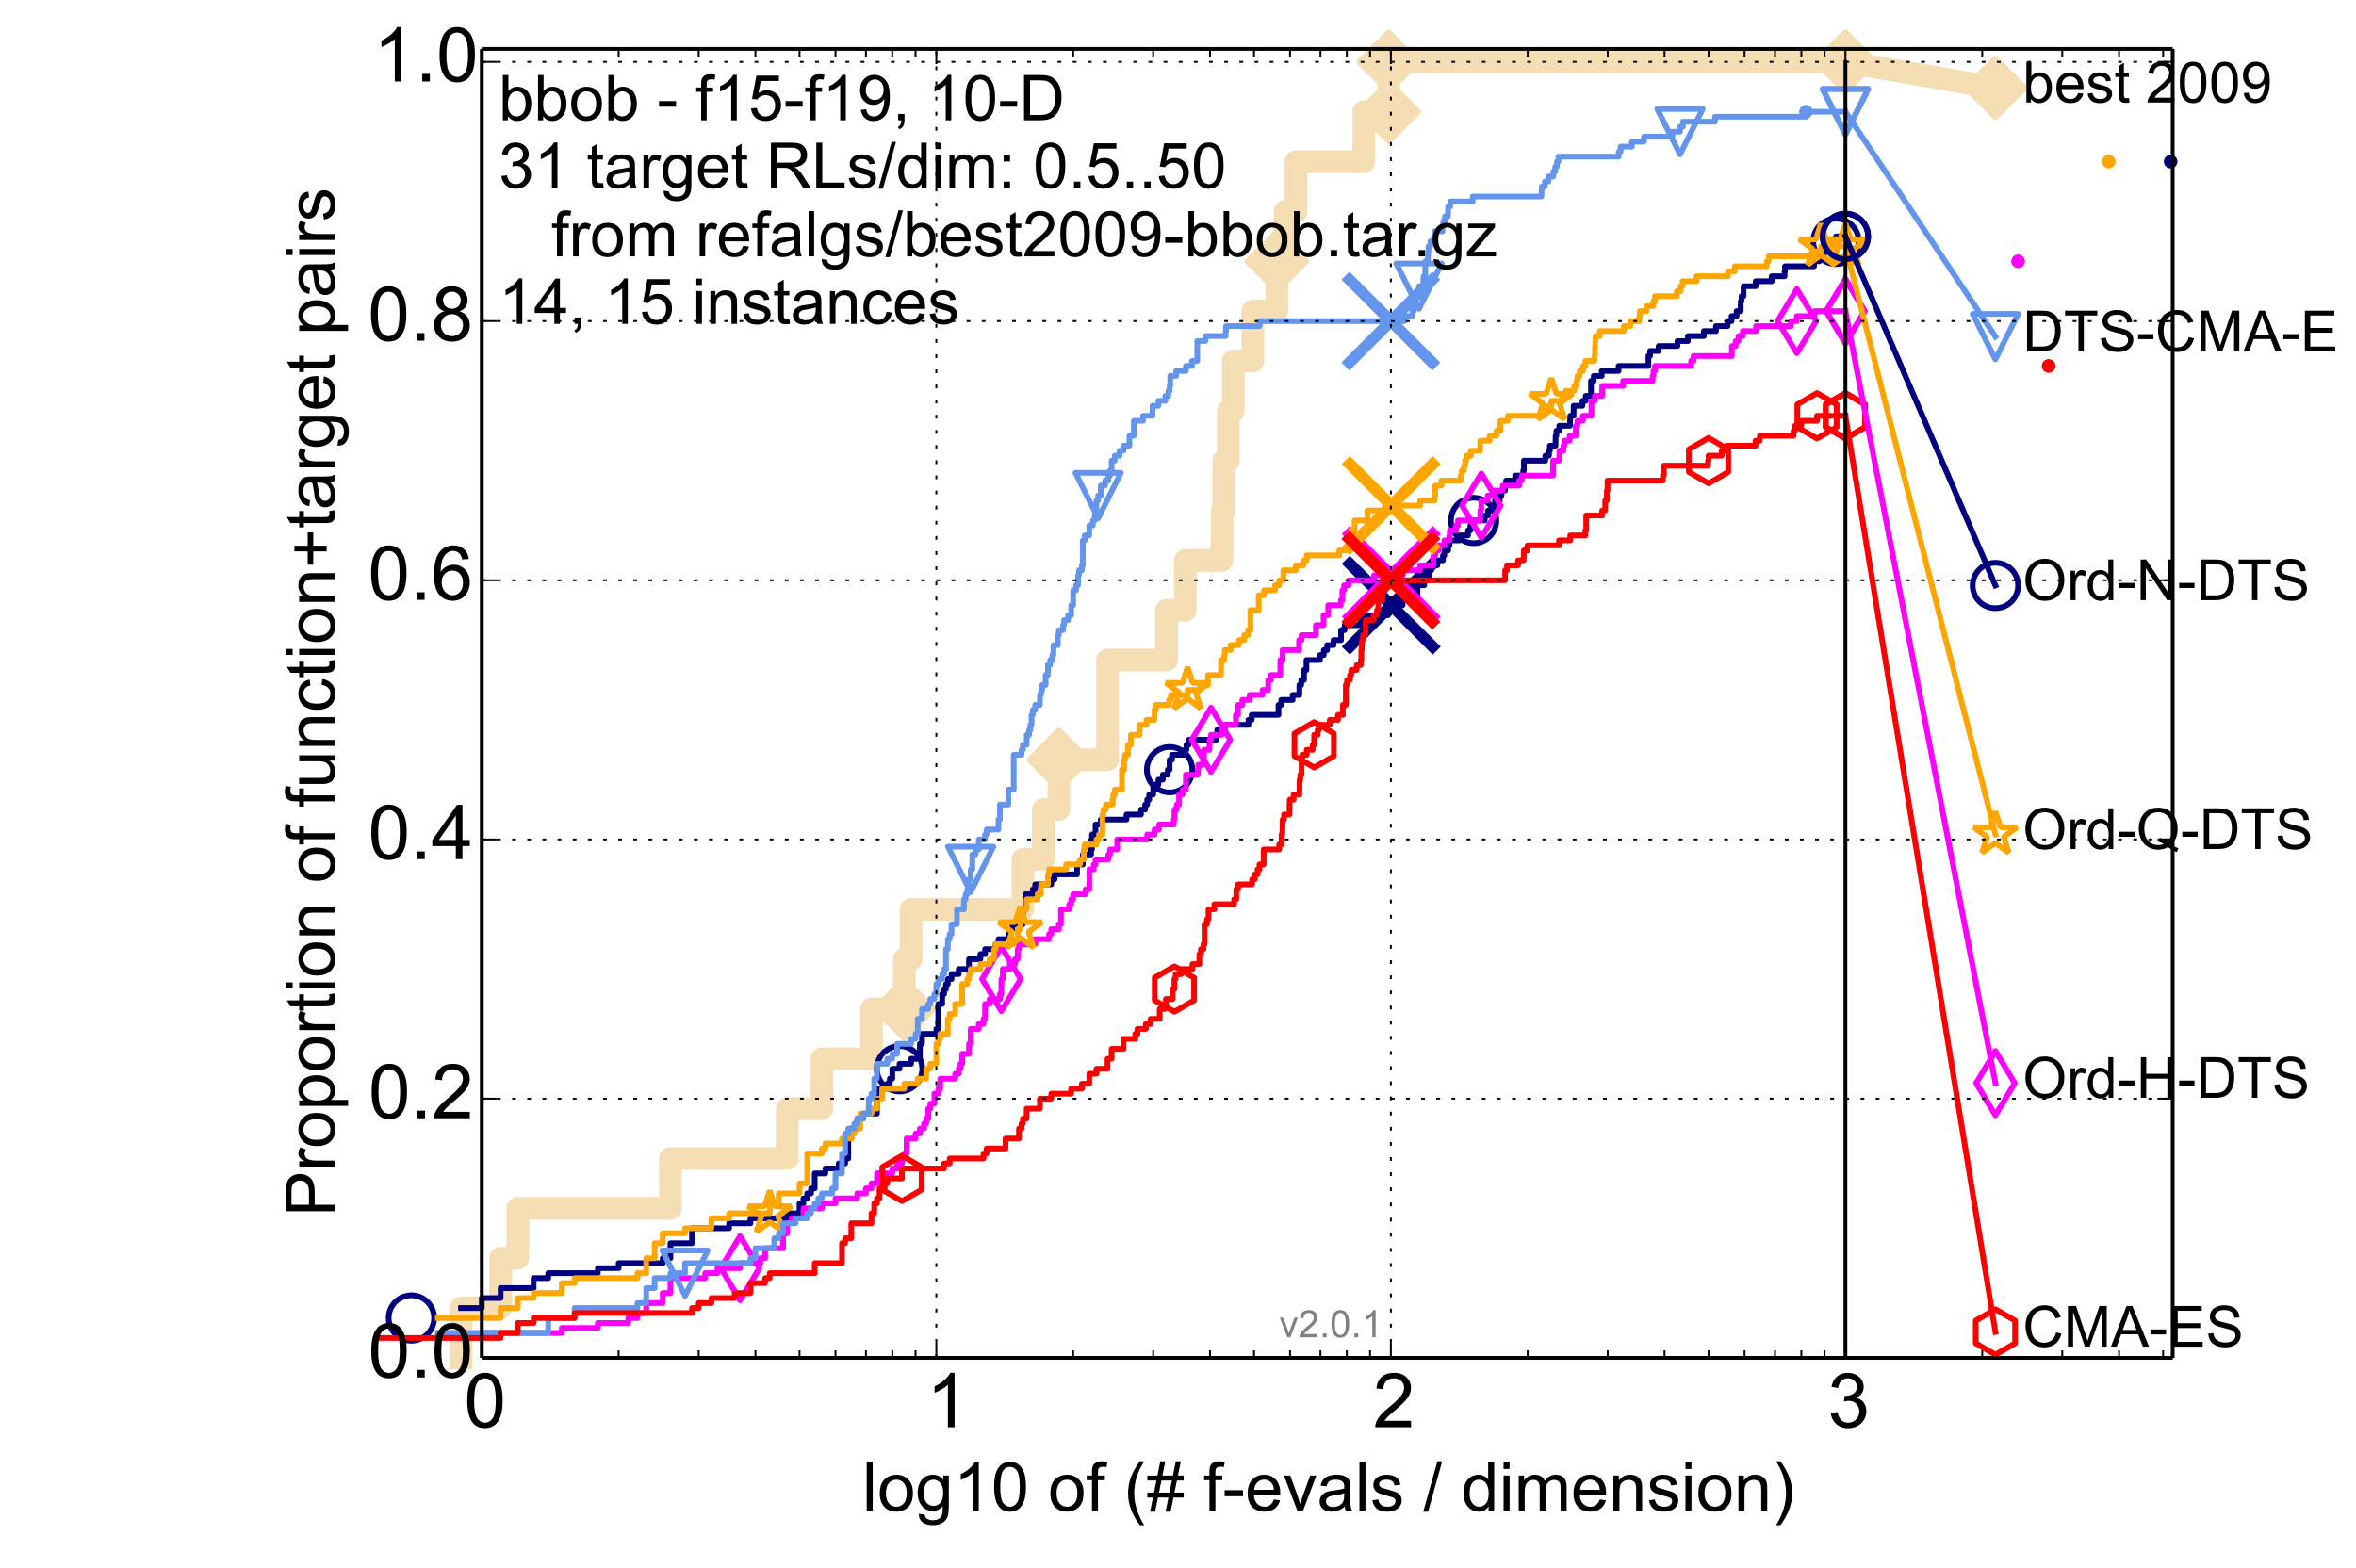 <?xml version="1.0" encoding="utf-8" standalone="no"?>
<!DOCTYPE svg PUBLIC "-//W3C//DTD SVG 1.1//EN"
  "http://www.w3.org/Graphics/SVG/1.1/DTD/svg11.dtd">
<!-- Created with matplotlib (http://matplotlib.org/) -->
<svg height="414pt" version="1.1" viewBox="0 0 622 414" width="622pt" xmlns="http://www.w3.org/2000/svg" xmlns:xlink="http://www.w3.org/1999/xlink">
 <defs>
  <style type="text/css">
*{stroke-linecap:butt;stroke-linejoin:round;}
  </style>
 </defs>
 <g id="figure_1">
  <g id="patch_1">
   <path d="
M0 414.924
L622.563 414.924
L622.563 0
L0 0
z
" style="fill:#ffffff;"/>
  </g>
  <g id="axes_1">
   <g id="patch_2">
    <path d="
M127.2 358.524
L573.6 358.524
L573.6 12.924
L127.2 12.924
z
" style="fill:#ffffff;"/>
   </g>
   <g id="line2d_1">
    <path d="
M121.709 358.524
L121.709 345.363
L132.167 345.363
L132.167 332.202
L136.702 332.202
L136.702 319.041
L176.997 319.041
L176.997 305.881
L207.852 305.881
L207.852 292.72
L216.983 292.72
L216.983 279.559
L230.08 279.559
L230.08 266.399
L238.73 266.399
L238.73 253.238
L240.538 253.238
L240.538 240.077
L270.04 240.077
L270.04 226.917
L275.463 226.917
L275.463 213.756
L279.542 213.756
L279.542 200.595
L292.389 200.595
L292.389 174.274
L307.981 174.274
L307.981 161.113
L312.933 161.113
L312.933 147.952
L322.607 147.952
L322.607 134.792
L323.095 134.792
L323.095 121.631
L324.296 121.631
L324.296 108.47
L325.586 108.47
L325.586 95.309
L330.763 95.309
L330.763 82.149
L337.076 82.149
L337.076 68.988
L339.259 68.988
L339.259 55.827
L342.119 55.827
L342.119 42.667
L360.062 42.667
L360.062 29.506
L366.624 29.506
L366.624 16.345
L487.2 16.345" style="fill:none;stroke:#f5deb3;stroke-linecap:square;stroke-width:6;"/>
   </g>
   <g id="line2d_2"/>
   <g id="line2d_3">
    <path d="
M487.2 16.345
L526.8 23.189" style="fill:none;stroke:#f5deb3;stroke-linecap:square;stroke-width:6;"/>
    <defs>
     <path d="
M-6.10623e-16 7.778
L7.778 0
L1.16573e-15 -7.778
L-7.778 -1.77636e-15
z
" id="m2c936259e7" style="stroke:#f5deb3;stroke-linejoin:miter;stroke-width:1.5;"/>
    </defs>
    <g>
     <use style="fill:#f5deb3;stroke:#f5deb3;stroke-linejoin:miter;stroke-width:1.5;" x="487.2" xlink:href="#m2c936259e7" y="16.345"/>
     <use style="fill:#f5deb3;stroke:#f5deb3;stroke-linejoin:miter;stroke-width:1.5;" x="526.8" xlink:href="#m2c936259e7" y="23.189"/>
    </g>
   </g>
   <g id="line2d_4">
    <defs>
     <path d="
M0 1.5
C0.398 1.5 0.779 1.342 1.061 1.061
C1.342 0.779 1.5 0.398 1.5 0
C1.5 -0.398 1.342 -0.779 1.061 -1.061
C0.779 -1.342 0.398 -1.5 0 -1.5
C-0.398 -1.5 -0.779 -1.342 -1.061 -1.061
C-1.342 -0.779 -1.5 -0.398 -1.5 0
C-1.5 0.398 -1.342 0.779 -1.061 1.061
C-0.779 1.342 -0.398 1.5 0 1.5
z
" id="m68ae1779e3" style="stroke:#f5deb3;stroke-width:0.5;"/>
    </defs>
    <g>
     <use style="fill:#f5deb3;stroke:#f5deb3;stroke-width:0.5;" x="366.624" xlink:href="#m68ae1779e3" y="16.345"/>
     <use style="fill:#f5deb3;stroke:#f5deb3;stroke-width:0.5;" x="366.624" xlink:href="#m68ae1779e3" y="16.345"/>
    </g>
   </g>
   <g id="line2d_5">
    <g>
     <use style="fill:#f5deb3;stroke:#f5deb3;stroke-linejoin:miter;stroke-width:1.5;" x="238.73" xlink:href="#m2c936259e7" y="266.399"/>
     <use style="fill:#f5deb3;stroke:#f5deb3;stroke-linejoin:miter;stroke-width:1.5;" x="279.542" xlink:href="#m2c936259e7" y="200.595"/>
     <use style="fill:#f5deb3;stroke:#f5deb3;stroke-linejoin:miter;stroke-width:1.5;" x="337.076" xlink:href="#m2c936259e7" y="68.988"/>
     <use style="fill:#f5deb3;stroke:#f5deb3;stroke-linejoin:miter;stroke-width:1.5;" x="366.624" xlink:href="#m2c936259e7" y="29.506"/>
     <use style="fill:#f5deb3;stroke:#f5deb3;stroke-linejoin:miter;stroke-width:1.5;" x="366.624" xlink:href="#m2c936259e7" y="16.345"/>
     <use style="fill:#f5deb3;stroke:#f5deb3;stroke-linejoin:miter;stroke-width:1.5;" x="487.2" xlink:href="#m2c936259e7" y="16.345"/>
    </g>
   </g>
   <g id="line2d_6">
    <defs>
     <path d="
M0 1.5
C0.398 1.5 0.779 1.342 1.061 1.061
C1.342 0.779 1.5 0.398 1.5 0
C1.5 -0.398 1.342 -0.779 1.061 -1.061
C0.779 -1.342 0.398 -1.5 0 -1.5
C-0.398 -1.5 -0.779 -1.342 -1.061 -1.061
C-1.342 -0.779 -1.5 -0.398 -1.5 0
C-1.5 0.398 -1.342 0.779 -1.061 1.061
C-0.779 1.342 -0.398 1.5 0 1.5
z
" id="ma8fc8663ec" style="stroke:#000080;stroke-width:0.5;"/>
    </defs>
    <g>
     <use style="fill:#000080;stroke:#000080;stroke-width:0.5;" x="573.071" xlink:href="#ma8fc8663ec" y="42.667"/>
     <use style="fill:#000080;stroke:#000080;stroke-width:0.5;" x="573.071" xlink:href="#ma8fc8663ec" y="42.667"/>
    </g>
   </g>
   <g id="line2d_7">
    <path d="
M121.709 345.363
L127.2 345.363
L127.2 342.731
L132.167 342.731
L132.167 340.099
L140.873 340.099
L140.873 337.466
L144.735 337.466
L144.735 336.15
L157.833 336.15
L157.833 334.834
L163.324 334.834
L163.324 333.518
L174.953 333.518
L174.953 332.202
L176.997 332.202
L176.997 328.254
L182.688 328.254
L182.688 324.306
L192.488 324.306
L192.488 322.99
L198.128 322.99
L198.128 321.674
L207.852 321.674
L207.852 320.357
L211.076 320.357
L211.076 317.725
L212.108 317.725
L212.108 316.409
L213.12 316.409
L213.12 315.093
L214.113 315.093
L214.113 313.777
L215.087 313.777
L215.087 309.829
L217.905 309.829
L217.905 308.513
L221.44 308.513
L221.44 307.197
L223.121 307.197
L223.121 305.881
L223.942 305.881
L223.942 300.616
L224.75 300.616
L224.75 297.984
L226.329 297.984
L226.329 295.352
L227.862 295.352
L227.862 294.036
L231.508 294.036
L231.508 287.456
L234.251 287.456
L234.251 286.14
L234.915 286.14
L234.915 284.824
L235.571 284.824
L235.571 282.191
L237.489 282.191
L237.489 280.875
L240.538 280.875
L240.538 279.559
L242.855 279.559
L242.855 275.611
L243.418 275.611
L243.418 272.979
L247.2 272.979
L247.2 271.663
L247.719 271.663
L247.719 265.083
L248.74 265.083
L248.74 262.45
L249.244 262.45
L249.244 261.134
L249.743 261.134
L249.743 259.818
L250.237 259.818
L250.237 258.502
L251.211 258.502
L251.211 257.186
L253.106 257.186
L253.106 255.87
L255.826 255.87
L255.826 253.238
L258.829 253.238
L258.829 251.922
L260.065 251.922
L260.065 250.606
L262.84 250.606
L262.84 249.29
L263.606 249.29
L263.606 247.974
L266.203 247.974
L266.203 246.658
L266.922 246.658
L266.922 245.342
L267.278 245.342
L267.278 244.025
L270.04 244.025
L270.04 240.077
L270.708 240.077
L270.708 236.129
L272.663 236.129
L272.663 234.813
L273.298 234.813
L273.298 233.497
L277.542 233.497
L277.542 232.181
L278.409 232.181
L278.409 230.865
L284.356 230.865
L284.356 228.233
L285.866 228.233
L285.866 225.6
L288.053 225.6
L288.053 224.284
L288.291 224.284
L288.291 220.336
L289.23 220.336
L289.23 217.704
L290.607 217.704
L290.607 216.388
L297.396 216.388
L297.396 215.072
L301.23 215.072
L301.23 213.756
L302.327 213.756
L302.327 212.44
L302.867 212.44
L302.867 211.124
L303.402 211.124
L303.402 209.808
L304.455 209.808
L304.455 207.175
L305.826 207.175
L305.826 205.859
L306.997 205.859
L306.997 204.543
L308.304 204.543
L308.304 203.227
L308.786 203.227
L308.786 200.595
L309.422 200.595
L309.422 199.279
L312.785 199.279
L312.785 197.963
L313.227 197.963
L313.227 196.647
L313.811 196.647
L313.811 195.331
L321.114 195.331
L321.114 194.015
L321.366 194.015
L321.366 192.699
L323.337 192.699
L323.337 191.383
L329.596 191.383
L329.596 190.067
L330.447 190.067
L330.447 188.75
L337.538 188.75
L337.538 186.118
L338.269 186.118
L338.269 184.802
L341.268 184.802
L341.268 183.486
L343.038 183.486
L343.038 180.854
L343.533 180.854
L343.533 179.538
L344.266 179.538
L344.266 176.906
L344.91 176.906
L344.91 174.274
L348.463 174.274
L348.463 172.958
L349.498 172.958
L349.498 171.642
L350.369 171.642
L350.369 170.326
L352.068 170.326
L352.068 169.009
L354.051 169.009
L354.051 166.377
L354.981 166.377
L354.981 165.061
L359.218 165.061
L359.218 163.745
L360.3 163.745
L360.3 162.429
L366.465 162.429
L366.465 161.113
L367.2 161.113
L367.2 159.797
L370.286 159.797
L370.335 157.165
L374.211 157.165
L374.211 154.533
L376.002 154.533
L376.002 153.217
L377.177 153.217
L377.22 150.584
L377.861 150.584
L377.861 149.268
L379.451 149.268
L379.451 147.952
L380.953 147.952
L380.953 146.636
L381.312 146.636
L381.312 145.32
L382.336 145.32
L382.336 144.004
L382.685 144.004
L382.685 142.688
L385.291 142.688
L385.291 141.372
L387.561 141.372
L387.561 140.056
L388.192 140.056
L388.192 138.74
L389.056 138.74
L389.056 137.424
L391.987 137.424
L391.987 136.108
L392.854 136.108
L392.854 134.792
L394.67 134.792
L394.7 132.159
L395.946 132.159
L395.946 130.843
L396.394 130.843
L396.394 129.527
L397.338 129.527
L397.338 128.211
L397.63 128.211
L397.63 126.895
L400.016 126.895
L400.016 125.579
L402.138 125.579
L402.138 124.263
L402.324 124.263
L402.324 121.631
L407.982 121.631
L407.982 120.315
L408.95 120.315
L408.95 118.999
L409.183 118.999
L409.183 117.683
L410.653 117.683
L410.698 115.051
L410.901 115.051
L410.901 113.734
L411.662 113.734
L411.662 112.418
L414.492 112.418
L414.555 109.786
L415.43 109.786
L415.451 107.154
L417.773 107.154
L417.773 105.838
L418.654 105.838
L418.654 104.522
L420.034 104.522
L420.034 100.574
L420.766 100.574
L420.766 99.258
L422.867 99.258
L422.867 97.942
L427.311 97.942
L427.311 96.626
L435.187 96.626
L435.187 93.993
L435.637 93.993
L435.637 92.677
L437.9 92.677
L437.9 91.361
L442.864 91.361
L442.864 90.045
L445.62 90.045
L445.62 88.729
L449.832 88.729
L449.832 87.413
L453.03 87.413
L453.03 86.097
L456.1 86.097
L456.1 84.781
L457.141 84.781
L457.141 83.465
L458.478 83.465
L458.478 82.149
L459.552 82.149
L459.578 79.517
L459.782 79.517
L459.782 78.201
L460.308 78.201
L460.308 75.569
L463.516 75.569
L463.516 74.252
L467.741 74.252
L467.741 72.936
L471.147 72.936
L471.147 71.62
L471.261 71.62
L471.261 70.304
L478.926 70.304
L478.926 68.988
L480.33 68.988
L480.33 67.672
L481.547 67.672
L481.547 66.356
L482.894 66.356
L482.894 65.04
L483.809 65.04
L483.809 63.724
L484.713 63.724
L484.713 62.408
L487.2 62.408
L487.2 62.408" style="fill:none;stroke:#000080;stroke-linecap:square;stroke-width:1.5;"/>
   </g>
   <g id="line2d_8">
    <defs>
     <path d="
M0 6
C1.591 6 3.117 5.368 4.243 4.243
C5.368 3.117 6 1.591 6 0
C6 -1.591 5.368 -3.117 4.243 -4.243
C3.117 -5.368 1.591 -6 0 -6
C-1.591 -6 -3.117 -5.368 -4.243 -4.243
C-5.368 -3.117 -6 -1.591 -6 0
C-6 1.591 -5.368 3.117 -4.243 4.243
C-3.117 5.368 -1.591 6 0 6
z
" id="mae466deef1" style="stroke:#000080;stroke-width:1.5;"/>
    </defs>
    <g>
     <use style="fill:none;stroke:#000080;stroke-width:1.5;" x="108.612" xlink:href="#mae466deef1" y="347.995"/>
     <use style="fill:none;stroke:#000080;stroke-width:1.5;" x="237.489" xlink:href="#mae466deef1" y="282.191"/>
     <use style="fill:none;stroke:#000080;stroke-width:1.5;" x="308.786" xlink:href="#mae466deef1" y="203.227"/>
     <use style="fill:none;stroke:#000080;stroke-width:1.5;" x="389.056" xlink:href="#mae466deef1" y="137.424"/>
     <use style="fill:none;stroke:#000080;stroke-width:1.5;" x="484.713" xlink:href="#mae466deef1" y="63.724"/>
     <use style="fill:none;stroke:#000080;stroke-width:1.5;" x="487.2" xlink:href="#mae466deef1" y="62.408"/>
    </g>
   </g>
   <g id="line2d_9"/>
   <g id="line2d_10">
    <path clip-path="url(#p505825120b)" d="
M367.304 159.797" style="fill:none;stroke:#000080;stroke-linecap:square;"/>
    <defs>
     <path d="
M-12 12
L12 -12
M-12 -12
L12 12" id="me286a5a777" style="stroke:#000080;stroke-width:3;"/>
    </defs>
    <g clip-path="url(#p505825120b)">
     <use style="fill:#000080;stroke:#000080;stroke-width:3;" x="367.304" xlink:href="#me286a5a777" y="159.797"/>
    </g>
   </g>
   <g id="line2d_11">
    <defs>
     <path d="
M0 1.5
C0.398 1.5 0.779 1.342 1.061 1.061
C1.342 0.779 1.5 0.398 1.5 0
C1.5 -0.398 1.342 -0.779 1.061 -1.061
C0.779 -1.342 0.398 -1.5 0 -1.5
C-0.398 -1.5 -0.779 -1.342 -1.061 -1.061
C-1.342 -0.779 -1.5 -0.398 -1.5 0
C-1.5 0.398 -1.342 0.779 -1.061 1.061
C-0.779 1.342 -0.398 1.5 0 1.5
z
" id="m62d5190e8e" style="stroke:#ff00ff;stroke-width:0.5;"/>
    </defs>
    <g>
     <use style="fill:#ff00ff;stroke:#ff00ff;stroke-width:0.5;" x="532.788" xlink:href="#m62d5190e8e" y="68.988"/>
     <use style="fill:#ff00ff;stroke:#ff00ff;stroke-width:0.5;" x="532.788" xlink:href="#m62d5190e8e" y="68.988"/>
    </g>
   </g>
   <g id="line2d_12">
    <path d="
M121.709 353.259
L127.2 353.259
L127.2 351.943
L148.331 351.943
L148.331 350.627
L157.833 350.627
L157.833 349.311
L165.866 349.311
L165.866 347.995
L168.291 347.995
L168.291 346.679
L170.607 346.679
L170.607 344.047
L174.953 344.047
L174.953 341.415
L176.997 341.415
L176.997 337.466
L186.163 337.466
L186.163 336.15
L189.422 336.15
L189.422 334.834
L195.384 334.834
L195.384 333.518
L200.734 333.518
L200.734 332.202
L201.99 332.202
L201.99 329.57
L206.731 329.57
L206.731 325.622
L207.852 325.622
L207.852 322.99
L208.949 322.99
L208.949 321.674
L212.108 321.674
L212.108 319.041
L216.983 319.041
L216.983 317.725
L220.578 317.725
L220.578 316.409
L226.329 316.409
L226.329 315.093
L228.612 315.093
L228.612 313.777
L230.08 313.777
L230.08 312.461
L231.508 312.461
L231.508 309.829
L235.571 309.829
L235.571 308.513
L236.858 308.513
L236.858 307.197
L238.114 307.197
L238.114 305.881
L238.73 305.881
L238.73 304.565
L239.34 304.565
L239.34 300.616
L241.709 300.616
L241.709 299.3
L242.855 299.3
L242.855 297.984
L243.975 297.984
L243.975 296.668
L244.527 296.668
L244.527 295.352
L245.073 295.352
L245.073 292.72
L245.613 292.72
L245.613 291.404
L246.676 291.404
L246.676 288.772
L247.719 288.772
L247.719 287.456
L248.232 287.456
L248.232 284.824
L252.167 284.824
L252.167 283.508
L253.106 283.508
L253.106 282.191
L253.569 282.191
L253.569 280.875
L254.029 280.875
L254.029 278.243
L255.826 278.243
L255.826 275.611
L256.266 275.611
L256.266 271.663
L258.411 271.663
L258.411 270.347
L259.656 270.347
L259.656 269.031
L260.065 269.031
L260.065 265.083
L261.273 265.083
L261.273 263.766
L263.985 263.766
L263.985 262.45
L264.362 262.45
L264.362 258.502
L264.735 258.502
L264.735 255.87
L266.564 255.87
L266.564 254.554
L267.982 254.554
L267.982 253.238
L268.677 253.238
L268.677 250.606
L269.021 250.606
L269.021 249.29
L273.298 249.29
L273.298 247.974
L276.957 247.974
L276.957 246.658
L277.542 246.658
L277.542 245.342
L279.542 245.342
L279.542 244.025
L280.099 244.025
L280.099 240.077
L282.271 240.077
L282.271 238.761
L282.8 238.761
L282.8 237.445
L283.324 237.445
L283.324 236.129
L286.606 236.129
L286.606 234.813
L287.575 234.813
L287.575 229.549
L288.762 229.549
L288.762 228.233
L289.23 228.233
L289.23 226.917
L292.608 226.917
L292.608 225.6
L293.042 225.6
L293.042 224.284
L294.953 224.284
L294.953 221.652
L302.867 221.652
L302.867 220.336
L304.801 220.336
L304.801 219.02
L305.995 219.02
L305.995 217.704
L309.893 217.704
L309.893 216.388
L310.05 216.388
L310.05 213.756
L310.67 213.756
L310.67 212.44
L311.283 212.44
L311.283 209.808
L312.19 209.808
L312.19 208.492
L313.08 208.492
L313.08 204.543
L316.223 204.543
L316.223 203.227
L316.361 203.227
L316.361 201.911
L317.59 201.911
L317.59 200.595
L317.86 200.595
L317.86 197.963
L319.317 197.963
L319.317 195.331
L319.707 195.331
L319.707 194.015
L322.484 194.015
L322.484 191.383
L326.276 191.383
L326.276 188.75
L326.844 188.75
L326.844 186.118
L327.963 186.118
L327.963 184.802
L329.917 184.802
L329.917 183.486
L333.32 183.486
L333.32 182.17
L334.797 182.17
L334.797 179.538
L335.568 179.538
L335.568 178.222
L337.996 178.222
L337.996 174.274
L338.631 174.274
L338.631 171.642
L342.955 171.642
L342.955 169.009
L343.615 169.009
L343.615 167.693
L347.407 167.693
L347.407 165.061
L349.424 165.061
L349.424 162.429
L350.656 162.429
L350.656 159.797
L353.983 159.797
L353.983 158.481
L354.385 158.481
L354.385 155.849
L354.849 155.849
L354.849 154.533
L356.089 154.533
L356.089 153.217
L362.741 153.217
L362.741 151.901
L370.286 151.901
L370.286 150.584
L374.89 150.584
L374.89 149.268
L378.411 149.268
L378.453 146.636
L378.913 146.636
L378.913 145.32
L379.82 145.32
L379.82 144.004
L381.312 144.004
L381.312 142.688
L382.608 142.688
L382.608 141.372
L382.763 141.372
L382.763 140.056
L384.399 140.056
L384.399 138.74
L384.921 138.74
L384.921 137.424
L390.807 137.424
L390.807 134.792
L391.039 134.792
L391.072 132.159
L392.758 132.159
L392.758 130.843
L394.423 130.843
L394.423 129.527
L396.721 129.527
L396.721 128.211
L401.06 128.211
L401.06 126.895
L401.763 126.895
L401.763 125.579
L410.015 125.579
L410.015 121.631
L411.639 121.631
L411.706 118.999
L412.76 118.999
L412.76 117.683
L412.977 117.683
L412.977 116.367
L414.387 116.367
L414.387 115.051
L415.985 115.051
L416.026 112.418
L416.473 112.418
L416.473 111.102
L417.871 111.102
L417.871 109.786
L420.147 109.786
L420.166 105.838
L421.045 105.838
L421.045 104.522
L422.975 104.522
L422.992 101.89
L428.514 101.89
L428.514 100.574
L436.292 100.574
L436.292 99.258
L436.527 99.258
L436.527 97.942
L436.925 97.942
L436.925 96.626
L446.458 96.626
L446.458 95.309
L447.103 95.309
L447.103 93.993
L457.215 93.993
L457.224 91.361
L458.224 91.361
L458.224 90.045
L458.973 90.045
L458.973 88.729
L460.116 88.729
L460.116 87.413
L463.615 87.413
L463.615 86.097
L472.836 86.097
L472.836 84.781
L474.378 84.781
L474.378 83.465
L479.054 83.465
L479.054 82.149
L487.2 82.149
L487.2 82.149" style="fill:none;stroke:#ff00ff;stroke-linecap:square;stroke-width:1.5;"/>
   </g>
   <g id="line2d_13">
    <defs>
     <path d="
M-3.9968e-16 8.485
L5.091 0
L4.88498e-16 -8.485
L-5.091 -1.77636e-15
z
" id="mf6640c921f" style="stroke:#ff00ff;stroke-linejoin:miter;stroke-width:1.5;"/>
    </defs>
    <g>
     <use style="fill:none;stroke:#ff00ff;stroke-linejoin:miter;stroke-width:1.5;" x="195.384" xlink:href="#mf6640c921f" y="334.834"/>
     <use style="fill:none;stroke:#ff00ff;stroke-linejoin:miter;stroke-width:1.5;" x="264.362" xlink:href="#mf6640c921f" y="258.502"/>
     <use style="fill:none;stroke:#ff00ff;stroke-linejoin:miter;stroke-width:1.5;" x="319.707" xlink:href="#mf6640c921f" y="195.331"/>
     <use style="fill:none;stroke:#ff00ff;stroke-linejoin:miter;stroke-width:1.5;" x="391.072" xlink:href="#mf6640c921f" y="133.476"/>
     <use style="fill:none;stroke:#ff00ff;stroke-linejoin:miter;stroke-width:1.5;" x="474.378" xlink:href="#mf6640c921f" y="84.781"/>
     <use style="fill:none;stroke:#ff00ff;stroke-linejoin:miter;stroke-width:1.5;" x="487.2" xlink:href="#mf6640c921f" y="82.149"/>
    </g>
   </g>
   <g id="line2d_14"/>
   <g id="line2d_15">
    <path clip-path="url(#p505825120b)" d="
M367.304 151.901" style="fill:none;stroke:#ff00ff;stroke-linecap:square;"/>
    <defs>
     <path d="
M-12 12
L12 -12
M-12 -12
L12 12" id="m86aa83dd4c" style="stroke:#ff00ff;stroke-width:3;"/>
    </defs>
    <g clip-path="url(#p505825120b)">
     <use style="fill:#ff00ff;stroke:#ff00ff;stroke-width:3;" x="367.304" xlink:href="#m86aa83dd4c" y="151.901"/>
    </g>
   </g>
   <g id="line2d_16">
    <defs>
     <path d="
M0 1.5
C0.398 1.5 0.779 1.342 1.061 1.061
C1.342 0.779 1.5 0.398 1.5 0
C1.5 -0.398 1.342 -0.779 1.061 -1.061
C0.779 -1.342 0.398 -1.5 0 -1.5
C-0.398 -1.5 -0.779 -1.342 -1.061 -1.061
C-1.342 -0.779 -1.5 -0.398 -1.5 0
C-1.5 0.398 -1.342 0.779 -1.061 1.061
C-0.779 1.342 -0.398 1.5 0 1.5
z
" id="m3747452efa" style="stroke:#ffa500;stroke-width:0.5;"/>
    </defs>
    <g>
     <use style="fill:#ffa500;stroke:#ffa500;stroke-width:0.5;" x="556.718" xlink:href="#m3747452efa" y="42.667"/>
     <use style="fill:#ffa500;stroke:#ffa500;stroke-width:0.5;" x="556.718" xlink:href="#m3747452efa" y="42.667"/>
    </g>
   </g>
   <g id="line2d_17">
    <path d="
M115.571 347.995
L132.167 347.995
L132.167 345.363
L136.702 345.363
L136.702 342.731
L140.873 342.731
L140.873 341.415
L148.331 341.415
L148.331 338.782
L151.694 338.782
L151.694 337.466
L168.291 337.466
L168.291 336.15
L170.607 336.15
L170.607 332.202
L172.825 332.202
L172.825 328.254
L174.953 328.254
L174.953 325.622
L180.859 325.622
L180.859 324.306
L187.818 324.306
L187.818 321.674
L192.488 321.674
L192.488 320.357
L203.216 320.357
L203.216 317.725
L205.586 317.725
L205.586 315.093
L211.076 315.093
L211.076 312.461
L213.12 312.461
L213.12 304.565
L216.983 304.565
L216.983 303.249
L217.905 303.249
L217.905 301.933
L222.287 301.933
L222.287 300.616
L224.75 300.616
L224.75 299.3
L225.545 299.3
L225.545 297.984
L227.101 297.984
L227.101 294.036
L230.08 294.036
L230.08 292.72
L231.508 292.72
L231.508 290.088
L232.898 290.088
L232.898 287.456
L238.73 287.456
L238.73 286.14
L242.285 286.14
L242.285 284.824
L244.527 284.824
L244.527 282.191
L245.613 282.191
L245.613 280.875
L247.2 280.875
L247.2 275.611
L247.719 275.611
L247.719 274.295
L248.232 274.295
L248.232 272.979
L250.237 272.979
L250.237 269.031
L250.726 269.031
L250.726 267.715
L252.167 267.715
L252.167 265.083
L254.029 265.083
L254.029 259.818
L255.382 259.818
L255.382 258.502
L255.826 258.502
L255.826 257.186
L256.266 257.186
L256.266 255.87
L258.829 255.87
L258.829 254.554
L261.273 254.554
L261.273 253.238
L262.453 253.238
L262.453 250.606
L262.84 250.606
L262.84 249.29
L267.631 249.29
L267.631 247.974
L268.677 247.974
L268.677 245.342
L269.363 245.342
L269.363 240.077
L271.039 240.077
L271.039 237.445
L273.926 237.445
L273.926 236.129
L274.854 236.129
L274.854 233.497
L276.662 233.497
L276.662 230.865
L276.957 230.865
L276.957 229.549
L281.467 229.549
L281.467 228.233
L285.116 228.233
L285.116 226.917
L286.114 226.917
L286.114 224.284
L286.36 224.284
L286.36 222.968
L289.462 222.968
L289.462 221.652
L290.152 221.652
L290.152 220.336
L291.059 220.336
L291.059 215.072
L291.283 215.072
L291.283 213.756
L291.949 213.756
L291.949 212.44
L293.687 212.44
L293.687 211.124
L293.9 211.124
L293.9 209.808
L294.324 209.808
L294.324 208.492
L296.189 208.492
L296.189 203.227
L296.796 203.227
L296.796 200.595
L296.997 200.595
L296.997 199.279
L297.792 199.279
L297.792 196.647
L298.576 196.647
L298.576 194.015
L300.859 194.015
L300.859 191.383
L302.688 191.383
L302.688 190.067
L304.801 190.067
L304.801 187.434
L305.145 187.434
L305.145 186.118
L308.626 186.118
L308.626 184.802
L309.105 184.802
L309.105 183.486
L313.52 183.486
L313.52 182.17
L316.774 182.17
L316.774 180.854
L318.923 180.854
L318.923 178.222
L322.361 178.222
L322.361 174.274
L323.216 174.274
L323.216 172.958
L323.337 172.958
L323.337 171.642
L324.886 171.642
L324.886 170.326
L327.07 170.326
L327.07 169.009
L328.513 169.009
L328.513 167.693
L329.489 167.693
L329.489 166.377
L330.13 166.377
L330.13 161.113
L332.312 161.113
L332.312 157.165
L333.718 157.165
L333.718 155.849
L336.609 155.849
L336.609 154.533
L337.722 154.533
L337.722 153.217
L338.811 153.217
L338.811 150.584
L342.119 150.584
L342.119 149.268
L344.185 149.268
L344.185 147.952
L344.99 147.952
L344.99 146.636
L353.579 146.636
L353.579 145.32
L355.636 145.32
L355.636 144.004
L355.96 144.004
L355.96 141.372
L356.667 141.372
L356.667 140.056
L357.615 140.056
L357.615 137.424
L361.01 137.424
L361.01 134.792
L365.827 134.792
L365.827 133.476
L374.935 133.476
L374.935 132.159
L378.787 132.159
L378.787 130.843
L378.913 130.843
L378.913 128.211
L380.552 128.211
L380.552 126.895
L385.621 126.895
L385.621 125.579
L385.913 125.579
L385.913 124.263
L386.492 124.263
L386.492 122.947
L386.815 122.947
L386.815 121.631
L387.101 121.631
L387.101 120.315
L388.331 120.315
L388.331 118.999
L390.774 118.999
L390.774 116.367
L393.298 116.367
L393.298 115.051
L395.068 115.051
L395.068 113.734
L396.096 113.734
L396.096 111.102
L398.121 111.102
L398.121 109.786
L407.599 109.786
L407.599 108.47
L408.786 108.47
L408.786 107.154
L409.554 107.154
L409.554 105.838
L412.455 105.838
L412.455 104.522
L413.408 104.522
L413.408 103.206
L415.595 103.206
L415.595 101.89
L416.209 101.89
L416.209 100.574
L416.453 100.574
L416.453 99.258
L417.037 99.258
L417.037 97.942
L417.93 97.942
L417.93 96.626
L418.557 96.626
L418.557 95.309
L420.915 95.309
L420.915 93.993
L421.063 93.993
L421.156 90.045
L421.248 90.045
L421.248 88.729
L422.363 88.729
L422.363 87.413
L428.722 87.413
L428.722 86.097
L430.469 86.097
L430.469 84.781
L432.77 84.781
L432.77 83.465
L432.933 83.465
L432.933 82.149
L434.718 82.149
L434.718 80.833
L436.471 80.833
L436.471 79.517
L436.952 79.517
L436.952 78.201
L442.705 78.201
L442.705 76.885
L443.711 76.885
L443.711 75.569
L444.201 75.569
L444.201 74.252
L447.896 74.252
L447.896 72.936
L456.195 72.936
L456.195 71.62
L458.015 71.62
L458.015 70.304
L466.43 70.304
L466.43 68.988
L466.971 68.988
L466.971 67.672
L479.012 67.672
L479.012 66.356
L480.751 66.356
L480.751 65.04
L487.2 65.04
L487.2 65.04" style="fill:none;stroke:#ffa500;stroke-linecap:square;stroke-width:1.5;"/>
   </g>
   <g id="line2d_18">
    <defs>
     <path d="
M3.67394e-16 -6
L-1.347 -1.854
L-5.706 -1.854
L-2.18 0.708
L-3.527 4.854
L-4.20996e-16 2.292
L3.527 4.854
L2.18 0.708
L5.706 -1.854
L1.347 -1.854
z
" id="m73d367cfb6" style="stroke:#ffa500;stroke-linejoin:bevel;stroke-width:1.5;"/>
    </defs>
    <g>
     <use style="fill:none;stroke:#ffa500;stroke-linejoin:bevel;stroke-width:1.5;" x="203.216" xlink:href="#m73d367cfb6" y="320.357"/>
     <use style="fill:none;stroke:#ffa500;stroke-linejoin:bevel;stroke-width:1.5;" x="269.363" xlink:href="#m73d367cfb6" y="245.342"/>
     <use style="fill:none;stroke:#ffa500;stroke-linejoin:bevel;stroke-width:1.5;" x="313.52" xlink:href="#m73d367cfb6" y="182.17"/>
     <use style="fill:none;stroke:#ffa500;stroke-linejoin:bevel;stroke-width:1.5;" x="409.554" xlink:href="#m73d367cfb6" y="105.838"/>
     <use style="fill:none;stroke:#ffa500;stroke-linejoin:bevel;stroke-width:1.5;" x="480.751" xlink:href="#m73d367cfb6" y="65.04"/>
     <use style="fill:none;stroke:#ffa500;stroke-linejoin:bevel;stroke-width:1.5;" x="487.2" xlink:href="#m73d367cfb6" y="65.04"/>
    </g>
   </g>
   <g id="line2d_19"/>
   <g id="line2d_20">
    <path clip-path="url(#p505825120b)" d="
M367.304 133.476" style="fill:none;stroke:#ffa500;stroke-linecap:square;"/>
    <defs>
     <path d="
M-12 12
L12 -12
M-12 -12
L12 12" id="m5a4593f4cb" style="stroke:#ffa500;stroke-width:3;"/>
    </defs>
    <g clip-path="url(#p505825120b)">
     <use style="fill:#ffa500;stroke:#ffa500;stroke-width:3;" x="367.304" xlink:href="#m5a4593f4cb" y="133.476"/>
    </g>
   </g>
   <g id="line2d_21">
    <defs>
     <path d="
M0 1.5
C0.398 1.5 0.779 1.342 1.061 1.061
C1.342 0.779 1.5 0.398 1.5 0
C1.5 -0.398 1.342 -0.779 1.061 -1.061
C0.779 -1.342 0.398 -1.5 0 -1.5
C-0.398 -1.5 -0.779 -1.342 -1.061 -1.061
C-1.342 -0.779 -1.5 -0.398 -1.5 0
C-1.5 0.398 -1.342 0.779 -1.061 1.061
C-0.779 1.342 -0.398 1.5 0 1.5
z
" id="m03dd694df9" style="stroke:#6495ed;stroke-width:0.5;"/>
    </defs>
    <g>
     <use style="fill:#6495ed;stroke:#6495ed;stroke-width:0.5;" x="476.794" xlink:href="#m03dd694df9" y="29.506"/>
     <use style="fill:#6495ed;stroke:#6495ed;stroke-width:0.5;" x="476.794" xlink:href="#m03dd694df9" y="29.506"/>
    </g>
   </g>
   <g id="line2d_22">
    <path d="
M115.571 351.943
L144.735 351.943
L144.735 347.995
L151.694 347.995
L151.694 345.363
L168.291 345.363
L168.291 344.047
L170.607 344.047
L170.607 340.099
L172.825 340.099
L172.825 337.466
L176.997 337.466
L176.997 336.15
L180.859 336.15
L180.859 333.518
L198.128 333.518
L198.128 332.202
L199.447 332.202
L199.447 329.57
L204.414 329.57
L204.414 326.938
L205.586 326.938
L205.586 325.622
L206.731 325.622
L206.731 322.99
L210.024 322.99
L210.024 321.674
L213.12 321.674
L213.12 320.357
L214.113 320.357
L214.113 319.041
L215.087 319.041
L215.087 317.725
L216.044 317.725
L216.044 316.409
L216.983 316.409
L216.983 315.093
L219.702 315.093
L219.702 313.777
L220.578 313.777
L220.578 309.829
L222.287 309.829
L222.287 304.565
L223.121 304.565
L223.121 299.3
L223.942 299.3
L223.942 297.984
L225.545 297.984
L225.545 296.668
L226.329 296.668
L226.329 295.352
L227.862 295.352
L227.862 294.036
L229.351 294.036
L229.351 290.088
L230.08 290.088
L230.08 288.772
L230.799 288.772
L230.799 284.824
L231.508 284.824
L231.508 280.875
L234.251 280.875
L234.251 279.559
L235.571 279.559
L235.571 278.243
L236.858 278.243
L236.858 275.611
L240.538 275.611
L240.538 274.295
L241.709 274.295
L241.709 272.979
L242.285 272.979
L242.285 269.031
L243.418 269.031
L243.418 266.399
L245.073 266.399
L245.073 265.083
L245.613 265.083
L245.613 263.766
L246.676 263.766
L246.676 262.45
L247.2 262.45
L247.2 259.818
L247.719 259.818
L247.719 258.502
L248.74 258.502
L248.74 257.186
L249.244 257.186
L249.244 255.87
L249.743 255.87
L249.743 250.606
L250.237 250.606
L250.237 247.974
L250.726 247.974
L250.726 246.658
L251.211 246.658
L251.211 244.025
L252.639 244.025
L252.639 240.077
L254.484 240.077
L254.484 237.445
L254.935 237.445
L254.935 236.129
L255.382 236.129
L255.382 234.813
L255.826 234.813
L255.826 232.181
L256.266 232.181
L256.266 229.549
L256.702 229.549
L256.702 225.6
L257.563 225.6
L257.563 224.284
L258.411 224.284
L258.411 221.652
L260.065 221.652
L260.065 220.336
L260.471 220.336
L260.471 219.02
L263.606 219.02
L263.606 216.388
L263.985 216.388
L263.985 212.44
L266.203 212.44
L266.203 208.492
L267.631 208.492
L267.631 199.279
L269.702 199.279
L269.702 197.963
L270.04 197.963
L270.04 196.647
L271.039 196.647
L271.039 194.015
L271.694 194.015
L271.694 192.699
L272.019 192.699
L272.019 191.383
L272.342 191.383
L272.342 188.75
L272.663 188.75
L272.663 187.434
L273.298 187.434
L273.298 186.118
L274.546 186.118
L274.546 183.486
L274.854 183.486
L274.854 182.17
L275.16 182.17
L275.16 180.854
L276.066 180.854
L276.066 178.222
L276.662 178.222
L276.662 175.59
L277.25 175.59
L277.25 174.274
L277.833 174.274
L277.833 172.958
L278.121 172.958
L278.121 170.326
L279.261 170.326
L279.261 167.693
L279.542 167.693
L279.542 166.377
L280.65 166.377
L280.65 165.061
L280.924 165.061
L280.924 163.745
L282.004 163.745
L282.004 162.429
L282.8 162.429
L282.8 159.797
L283.324 159.797
L283.324 155.849
L284.1 155.849
L284.1 154.533
L284.61 154.533
L284.61 151.901
L284.864 151.901
L284.864 150.584
L285.618 150.584
L285.618 149.268
L285.866 149.268
L285.866 142.688
L286.36 142.688
L286.36 141.372
L287.575 141.372
L287.575 138.74
L288.527 138.74
L288.527 137.424
L288.997 137.424
L288.997 136.108
L289.462 136.108
L289.462 132.159
L289.923 132.159
L289.923 130.843
L290.607 130.843
L290.607 128.211
L291.728 128.211
L291.728 126.895
L292.608 126.895
L292.608 125.579
L293.042 125.579
L293.042 124.263
L293.473 124.263
L293.473 121.631
L294.324 121.631
L294.324 120.315
L295.574 120.315
L295.574 118.999
L296.594 118.999
L296.594 117.683
L298.186 117.683
L298.186 115.051
L299.348 115.051
L299.348 111.102
L301.781 111.102
L301.781 109.786
L304.281 109.786
L304.281 107.154
L305.826 107.154
L305.826 105.838
L307.655 105.838
L307.655 104.522
L308.465 104.522
L308.465 103.206
L308.786 103.206
L308.786 101.89
L308.946 101.89
L308.946 99.258
L310.516 99.258
L310.516 97.942
L313.08 97.942
L313.08 96.626
L314.675 96.626
L314.675 95.309
L316.084 95.309
L316.084 90.045
L318.261 90.045
L318.261 88.729
L323.579 88.729
L323.579 87.413
L323.699 87.413
L323.699 86.097
L332.516 86.097
L332.516 84.781
L370.775 84.781
L370.775 83.465
L372.873 83.465
L372.873 82.149
L373.199 82.149
L373.292 79.517
L373.523 79.517
L373.523 78.201
L374.029 78.201
L374.029 76.885
L374.62 76.885
L374.62 75.569
L375.737 75.569
L375.826 72.936
L376.266 72.936
L376.309 68.988
L376.962 68.988
L377.048 66.356
L377.134 66.356
L377.134 65.04
L377.606 65.04
L377.606 63.724
L378.578 63.724
L378.578 62.408
L378.704 62.408
L378.704 61.092
L380.833 61.092
L380.833 59.776
L381.033 59.776
L381.033 58.46
L381.471 58.46
L381.471 57.144
L382.258 57.144
L382.336 54.511
L382.879 54.511
L382.879 53.195
L388.815 53.195
L388.815 51.879
L406.947 51.879
L407.044 49.247
L407.863 49.247
L407.863 47.931
L408.786 47.931
L408.786 46.615
L410.084 46.615
L410.084 45.299
L410.585 45.299
L410.585 43.983
L411.036 43.983
L411.036 42.667
L411.439 42.667
L411.439 41.351
L427.36 41.351
L427.36 40.035
L427.851 40.035
L427.851 38.718
L430.839 38.718
L430.839 37.402
L434.029 37.402
L434.029 36.086
L441.554 36.086
L441.554 34.77
L443.53 34.77
L443.53 33.454
L444.308 33.454
L444.308 32.138
L452.768 32.138
L452.768 30.822
L476.794 30.822
L476.794 29.506
L487.2 29.506
L487.2 29.506" style="fill:none;stroke:#6495ed;stroke-linecap:square;stroke-width:1.5;"/>
   </g>
   <g id="line2d_23">
    <defs>
     <path d="
M-7.34788e-16 6
L6 -6
L-6 -6
z
" id="md7b19447de" style="stroke:#6495ed;stroke-linejoin:miter;stroke-width:1.5;"/>
    </defs>
    <g>
     <use style="fill:none;stroke:#6495ed;stroke-linejoin:miter;stroke-width:1.5;" x="180.859" xlink:href="#md7b19447de" y="336.15"/>
     <use style="fill:none;stroke:#6495ed;stroke-linejoin:miter;stroke-width:1.5;" x="256.266" xlink:href="#md7b19447de" y="229.549"/>
     <use style="fill:none;stroke:#6495ed;stroke-linejoin:miter;stroke-width:1.5;" x="289.923" xlink:href="#md7b19447de" y="130.843"/>
     <use style="fill:none;stroke:#6495ed;stroke-linejoin:miter;stroke-width:1.5;" x="374.62" xlink:href="#md7b19447de" y="75.568"/>
     <use style="fill:none;stroke:#6495ed;stroke-linejoin:miter;stroke-width:1.5;" x="443.53" xlink:href="#md7b19447de" y="34.77"/>
     <use style="fill:none;stroke:#6495ed;stroke-linejoin:miter;stroke-width:1.5;" x="487.2" xlink:href="#md7b19447de" y="29.506"/>
    </g>
   </g>
   <g id="line2d_24"/>
   <g id="line2d_25">
    <path clip-path="url(#p505825120b)" d="
M367.2 84.781" style="fill:none;stroke:#6495ed;stroke-linecap:square;"/>
    <defs>
     <path d="
M-12 12
L12 -12
M-12 -12
L12 12" id="mdd39a44969" style="stroke:#6495ed;stroke-width:3;"/>
    </defs>
    <g clip-path="url(#p505825120b)">
     <use style="fill:#6495ed;stroke:#6495ed;stroke-width:3;" x="367.2" xlink:href="#mdd39a44969" y="84.781"/>
    </g>
   </g>
   <g id="line2d_26">
    <defs>
     <path d="
M0 1.5
C0.398 1.5 0.779 1.342 1.061 1.061
C1.342 0.779 1.5 0.398 1.5 0
C1.5 -0.398 1.342 -0.779 1.061 -1.061
C0.779 -1.342 0.398 -1.5 0 -1.5
C-0.398 -1.5 -0.779 -1.342 -1.061 -1.061
C-1.342 -0.779 -1.5 -0.398 -1.5 0
C-1.5 0.398 -1.342 0.779 -1.061 1.061
C-0.779 1.342 -0.398 1.5 0 1.5
z
" id="ma07bdd5909" style="stroke:#ff0000;stroke-width:0.5;"/>
    </defs>
    <g>
     <use style="fill:#ff0000;stroke:#ff0000;stroke-width:0.5;" x="540.835" xlink:href="#ma07bdd5909" y="96.626"/>
     <use style="fill:#ff0000;stroke:#ff0000;stroke-width:0.5;" x="540.835" xlink:href="#ma07bdd5909" y="96.626"/>
    </g>
   </g>
   <g id="line2d_27">
    <path d="
M100.578 353.259
L132.167 353.259
L132.167 351.943
L136.702 351.943
L136.702 349.311
L140.873 349.311
L140.873 347.995
L151.694 347.995
L151.694 346.679
L182.688 346.679
L182.688 345.363
L184.455 345.363
L184.455 344.047
L187.818 344.047
L187.818 342.731
L193.956 342.731
L193.956 341.415
L198.128 341.415
L198.128 338.782
L201.99 338.782
L201.99 337.466
L203.216 337.466
L203.216 336.15
L215.087 336.15
L215.087 333.518
L222.287 333.518
L222.287 328.254
L223.121 328.254
L223.121 326.938
L224.75 326.938
L224.75 322.99
L230.08 322.99
L230.08 320.357
L230.799 320.357
L230.799 317.725
L231.508 317.725
L231.508 316.409
L232.207 316.409
L232.207 313.777
L233.579 313.777
L233.579 312.461
L234.251 312.461
L234.251 311.145
L238.114 311.145
L238.114 308.513
L249.244 308.513
L249.244 307.197
L250.726 307.197
L250.726 305.881
L259.656 305.881
L259.656 304.565
L260.471 304.565
L260.471 303.249
L265.475 303.249
L265.475 300.616
L269.021 300.616
L269.021 297.984
L269.702 297.984
L269.702 296.668
L270.04 296.668
L270.04 295.352
L271.039 295.352
L271.039 292.72
L274.546 292.72
L274.546 290.088
L277.542 290.088
L277.542 288.772
L282.8 288.772
L282.8 287.456
L285.618 287.456
L285.618 286.14
L287.575 286.14
L287.575 283.508
L289.462 283.508
L289.462 282.191
L292.389 282.191
L292.389 279.559
L293.473 279.559
L293.473 276.927
L296.594 276.927
L296.594 274.295
L299.73 274.295
L299.73 272.979
L300.298 272.979
L300.298 271.663
L302.508 271.663
L302.508 270.347
L303.755 270.347
L303.755 269.031
L306.163 269.031
L306.163 266.399
L307.491 266.399
L307.491 265.083
L307.818 265.083
L307.818 263.766
L309.579 263.766
L309.579 261.134
L310.05 261.134
L310.05 258.502
L310.361 258.502
L310.361 257.186
L311.889 257.186
L311.889 255.87
L314.818 255.87
L314.818 254.554
L316.637 254.554
L316.637 251.922
L317.048 251.922
L317.048 250.606
L317.725 250.606
L317.725 249.29
L317.994 249.29
L317.994 244.025
L318.66 244.025
L318.66 242.709
L319.055 242.709
L319.055 240.077
L320.607 240.077
L320.607 238.761
L325.817 238.761
L325.817 237.445
L326.39 237.445
L326.39 234.813
L326.844 234.813
L326.844 233.497
L330.553 233.497
L330.553 232.181
L331.284 232.181
L331.284 230.865
L332.006 230.865
L332.006 229.549
L332.516 229.549
L332.516 228.233
L333.619 228.233
L333.619 224.284
L337.722 224.284
L337.722 222.968
L338.36 222.968
L338.36 220.336
L338.541 220.336
L338.631 216.388
L338.991 216.388
L338.991 215.072
L340.404 215.072
L340.491 211.124
L341.525 211.124
L341.525 209.808
L343.038 209.808
L343.121 205.859
L343.286 205.859
L343.286 204.543
L343.615 204.543
L343.615 200.595
L343.778 200.595
L343.778 199.279
L344.99 199.279
L344.99 197.963
L346.562 197.963
L346.562 196.647
L346.948 196.647
L346.948 194.015
L347.862 194.015
L347.862 192.699
L348.238 192.699
L348.238 191.383
L351.084 191.383
L351.084 190.067
L353.239 190.067
L353.239 188.75
L354.518 188.75
L354.518 186.118
L355.31 186.118
L355.31 180.854
L355.636 180.854
L355.636 179.538
L356.411 179.538
L356.411 178.222
L356.73 178.222
L356.73 176.906
L358.176 176.906
L358.176 175.59
L359.279 175.59
L359.279 174.274
L359.4 174.274
L359.4 171.642
L359.521 171.642
L359.582 169.009
L359.822 169.009
L359.822 167.693
L360.538 167.693
L360.538 163.745
L362.627 163.745
L362.627 162.429
L363.53 162.429
L363.53 161.113
L363.864 161.113
L363.92 158.481
L365.018 158.481
L365.018 155.849
L365.181 155.849
L365.181 153.217
L397.367 153.217
L397.367 150.584
L397.862 150.584
L397.862 149.268
L400.787 149.268
L400.787 147.952
L402.244 147.952
L402.324 145.32
L403.298 145.32
L403.298 144.004
L411.595 144.004
L411.595 142.688
L414.555 142.688
L414.555 141.372
L418.537 141.372
L418.537 140.056
L418.77 140.056
L418.77 136.108
L422.975 136.108
L422.975 134.792
L423.79 134.792
L423.79 132.159
L424.228 132.159
L424.228 129.527
L424.402 129.527
L424.402 126.895
L438.989 126.895
L438.989 125.579
L439.278 125.579
L439.278 122.947
L450.941 122.947
L450.941 121.631
L451.066 121.631
L451.066 120.315
L454.544 120.315
L454.544 118.999
L455.863 118.999
L455.863 117.683
L463.484 117.683
L463.484 116.367
L464.597 116.367
L464.597 115.051
L473.511 115.051
L473.511 113.734
L473.883 113.734
L473.883 112.418
L475.551 112.418
L475.551 111.102
L479.702 111.102
L479.702 109.786
L487.2 109.786
L487.2 109.786" style="fill:none;stroke:#ff0000;stroke-linecap:square;stroke-width:1.5;"/>
   </g>
   <g id="line2d_28">
    <defs>
     <path d="
M3.67394e-16 -6
L-5.196 -3
L-5.196 3
L-1.10218e-15 6
L5.196 3
L5.196 -3
z
" id="m98e028c2bf" style="stroke:#ff0000;stroke-linejoin:miter;stroke-width:1.5;"/>
    </defs>
    <g>
     <use style="fill:none;stroke:#ff0000;stroke-linejoin:miter;stroke-width:1.5;" x="238.114" xlink:href="#m98e028c2bf" y="311.145"/>
     <use style="fill:none;stroke:#ff0000;stroke-linejoin:miter;stroke-width:1.5;" x="310.05" xlink:href="#m98e028c2bf" y="261.134"/>
     <use style="fill:none;stroke:#ff0000;stroke-linejoin:miter;stroke-width:1.5;" x="346.948" xlink:href="#m98e028c2bf" y="196.647"/>
     <use style="fill:none;stroke:#ff0000;stroke-linejoin:miter;stroke-width:1.5;" x="451.066" xlink:href="#m98e028c2bf" y="121.631"/>
     <use style="fill:none;stroke:#ff0000;stroke-linejoin:miter;stroke-width:1.5;" x="479.702" xlink:href="#m98e028c2bf" y="109.786"/>
     <use style="fill:none;stroke:#ff0000;stroke-linejoin:miter;stroke-width:1.5;" x="487.2" xlink:href="#m98e028c2bf" y="109.786"/>
    </g>
   </g>
   <g id="line2d_29"/>
   <g id="line2d_30">
    <path clip-path="url(#p505825120b)" d="
M367.2 153.217" style="fill:none;stroke:#ff0000;stroke-linecap:square;"/>
    <defs>
     <path d="
M-12 12
L12 -12
M-12 -12
L12 12" id="m4e2b024d89" style="stroke:#ff0000;stroke-width:3;"/>
    </defs>
    <g clip-path="url(#p505825120b)">
     <use style="fill:#ff0000;stroke:#ff0000;stroke-width:3;" x="367.2" xlink:href="#m4e2b024d89" y="153.217"/>
    </g>
   </g>
   <g id="line2d_31">
    <path d="
M487.2 109.786
L526.8 351.68" style="fill:none;stroke:#ff0000;stroke-linecap:square;stroke-width:1.5;"/>
    <g>
     <use style="fill:none;stroke:#ff0000;stroke-linejoin:miter;stroke-width:1.5;" x="487.2" xlink:href="#m98e028c2bf" y="109.786"/>
     <use style="fill:none;stroke:#ff0000;stroke-linejoin:miter;stroke-width:1.5;" x="526.8" xlink:href="#m98e028c2bf" y="351.68"/>
    </g>
   </g>
   <g id="line2d_32">
    <path d="
M487.2 82.149
L526.8 285.982" style="fill:none;stroke:#ff00ff;stroke-linecap:square;stroke-width:1.5;"/>
    <g>
     <use style="fill:none;stroke:#ff00ff;stroke-linejoin:miter;stroke-width:1.5;" x="487.2" xlink:href="#mf6640c921f" y="82.149"/>
     <use style="fill:none;stroke:#ff00ff;stroke-linejoin:miter;stroke-width:1.5;" x="526.8" xlink:href="#mf6640c921f" y="285.982"/>
    </g>
   </g>
   <g id="line2d_33">
    <path d="
M487.2 65.04
L526.8 220.284" style="fill:none;stroke:#ffa500;stroke-linecap:square;stroke-width:1.5;"/>
    <g>
     <use style="fill:none;stroke:#ffa500;stroke-linejoin:bevel;stroke-width:1.5;" x="487.2" xlink:href="#m73d367cfb6" y="65.04"/>
     <use style="fill:none;stroke:#ffa500;stroke-linejoin:bevel;stroke-width:1.5;" x="526.8" xlink:href="#m73d367cfb6" y="220.284"/>
    </g>
   </g>
   <g id="line2d_34">
    <path d="
M487.2 62.408
L526.8 154.585" style="fill:none;stroke:#000080;stroke-linecap:square;stroke-width:1.5;"/>
    <g>
     <use style="fill:none;stroke:#000080;stroke-width:1.5;" x="487.2" xlink:href="#mae466deef1" y="62.408"/>
     <use style="fill:none;stroke:#000080;stroke-width:1.5;" x="526.8" xlink:href="#mae466deef1" y="154.585"/>
    </g>
   </g>
   <g id="line2d_35">
    <path d="
M487.2 29.506
L526.8 88.887" style="fill:none;stroke:#6495ed;stroke-linecap:square;stroke-width:1.5;"/>
    <g>
     <use style="fill:none;stroke:#6495ed;stroke-linejoin:miter;stroke-width:1.5;" x="487.2" xlink:href="#md7b19447de" y="29.506"/>
     <use style="fill:none;stroke:#6495ed;stroke-linejoin:miter;stroke-width:1.5;" x="526.8" xlink:href="#md7b19447de" y="88.887"/>
    </g>
   </g>
   <g id="line2d_36">
    <path d="
M487.2 358.524
L487.2 16.345" style="fill:none;stroke:#000000;stroke-linecap:square;"/>
   </g>
   <g id="matplotlib.axis_1">
    <g id="xtick_1">
     <g id="line2d_37">
      <path clip-path="url(#p505825120b)" d="
M127.2 358.524
L127.2 12.924" style="fill:none;stroke:#000000;stroke-dasharray:1,3;stroke-dashoffset:0.0;stroke-width:0.5;"/>
     </g>
     <g id="line2d_38">
      <defs>
       <path d="
M0 0
L0 -4" id="m93b0483c22" style="stroke:#000000;stroke-width:0.5;"/>
      </defs>
      <g>
       <use style="stroke:#000000;stroke-width:0.5;" x="127.2" xlink:href="#m93b0483c22" y="358.524"/>
      </g>
     </g>
     <g id="line2d_39">
      <defs>
       <path d="
M0 0
L0 4" id="m741efc42ff" style="stroke:#000000;stroke-width:0.5;"/>
      </defs>
      <g>
       <use style="stroke:#000000;stroke-width:0.5;" x="127.2" xlink:href="#m741efc42ff" y="12.924"/>
      </g>
     </g>
     <g id="text_1">
      <!-- 0 -->
      <defs>
       <path d="
M4.156 35.297
Q4.156 48 6.766 55.734
Q9.375 63.484 14.516 67.672
Q19.672 71.875 27.484 71.875
Q33.25 71.875 37.594 69.547
Q41.938 67.234 44.766 62.859
Q47.609 58.5 49.219 52.219
Q50.828 45.953 50.828 35.297
Q50.828 22.703 48.234 14.969
Q45.656 7.234 40.5 3
Q35.359 -1.219 27.484 -1.219
Q17.141 -1.219 11.234 6.203
Q4.156 15.141 4.156 35.297
M13.188 35.297
Q13.188 17.672 17.312 11.828
Q21.438 6 27.484 6
Q33.547 6 37.672 11.859
Q41.797 17.719 41.797 35.297
Q41.797 52.984 37.672 58.781
Q33.547 64.594 27.391 64.594
Q21.344 64.594 17.719 59.469
Q13.188 52.938 13.188 35.297" id="ArialMT-30"/>
      </defs>
      <g transform="translate(122.533 376.839)scale(0.2 -0.2)">
       <use xlink:href="#ArialMT-30"/>
      </g>
     </g>
    </g>
    <g id="xtick_2">
     <g id="line2d_40">
      <path clip-path="url(#p505825120b)" d="
M247.2 358.524
L247.2 12.924" style="fill:none;stroke:#000000;stroke-dasharray:1,3;stroke-dashoffset:0.0;stroke-width:0.5;"/>
     </g>
     <g id="line2d_41">
      <g>
       <use style="stroke:#000000;stroke-width:0.5;" x="247.2" xlink:href="#m93b0483c22" y="358.524"/>
      </g>
     </g>
     <g id="line2d_42">
      <g>
       <use style="stroke:#000000;stroke-width:0.5;" x="247.2" xlink:href="#m741efc42ff" y="12.924"/>
      </g>
     </g>
     <g id="text_2">
      <!-- 1 -->
      <defs>
       <path d="
M37.25 0
L28.469 0
L28.469 56
Q25.297 52.984 20.141 49.953
Q14.984 46.922 10.891 45.406
L10.891 53.906
Q18.266 57.375 23.781 62.297
Q29.297 67.234 31.594 71.875
L37.25 71.875
z
" id="ArialMT-31"/>
      </defs>
      <g transform="translate(244.564 376.839)scale(0.2 -0.2)">
       <use xlink:href="#ArialMT-31"/>
      </g>
     </g>
    </g>
    <g id="xtick_3">
     <g id="line2d_43">
      <path clip-path="url(#p505825120b)" d="
M367.2 358.524
L367.2 12.924" style="fill:none;stroke:#000000;stroke-dasharray:1,3;stroke-dashoffset:0.0;stroke-width:0.5;"/>
     </g>
     <g id="line2d_44">
      <g>
       <use style="stroke:#000000;stroke-width:0.5;" x="367.2" xlink:href="#m93b0483c22" y="358.524"/>
      </g>
     </g>
     <g id="line2d_45">
      <g>
       <use style="stroke:#000000;stroke-width:0.5;" x="367.2" xlink:href="#m741efc42ff" y="12.924"/>
      </g>
     </g>
     <g id="text_3">
      <!-- 2 -->
      <defs>
       <path d="
M50.344 8.453
L50.344 0
L3.031 0
Q2.938 3.172 4.047 6.109
Q5.859 10.938 9.828 15.625
Q13.812 20.312 21.344 26.469
Q33.016 36.031 37.109 41.625
Q41.219 47.219 41.219 52.203
Q41.219 57.422 37.469 61
Q33.734 64.594 27.734 64.594
Q21.391 64.594 17.578 60.781
Q13.766 56.984 13.719 50.25
L4.688 51.172
Q5.609 61.281 11.656 66.578
Q17.719 71.875 27.938 71.875
Q38.234 71.875 44.234 66.156
Q50.25 60.453 50.25 52
Q50.25 47.703 48.484 43.547
Q46.734 39.406 42.656 34.812
Q38.578 30.219 29.109 22.219
Q21.188 15.578 18.938 13.203
Q16.703 10.844 15.234 8.453
z
" id="ArialMT-32"/>
      </defs>
      <g transform="translate(362.459 376.839)scale(0.2 -0.2)">
       <use xlink:href="#ArialMT-32"/>
      </g>
     </g>
    </g>
    <g id="xtick_4">
     <g id="line2d_46">
      <path clip-path="url(#p505825120b)" d="
M487.2 358.524
L487.2 12.924" style="fill:none;stroke:#000000;stroke-dasharray:1,3;stroke-dashoffset:0.0;stroke-width:0.5;"/>
     </g>
     <g id="line2d_47">
      <g>
       <use style="stroke:#000000;stroke-width:0.5;" x="487.2" xlink:href="#m93b0483c22" y="358.524"/>
      </g>
     </g>
     <g id="line2d_48">
      <g>
       <use style="stroke:#000000;stroke-width:0.5;" x="487.2" xlink:href="#m741efc42ff" y="12.924"/>
      </g>
     </g>
     <g id="text_4">
      <!-- 3 -->
      <defs>
       <path d="
M4.203 18.891
L12.984 20.062
Q14.5 12.594 18.141 9.297
Q21.781 6 27 6
Q33.203 6 37.469 10.297
Q41.75 14.594 41.75 20.953
Q41.75 27 37.797 30.922
Q33.844 34.859 27.734 34.859
Q25.25 34.859 21.531 33.891
L22.516 41.609
Q23.391 41.5 23.922 41.5
Q29.547 41.5 34.031 44.422
Q38.531 47.359 38.531 53.469
Q38.531 58.297 35.25 61.469
Q31.984 64.656 26.812 64.656
Q21.688 64.656 18.266 61.422
Q14.844 58.203 13.875 51.766
L5.078 53.328
Q6.688 62.156 12.391 67.016
Q18.109 71.875 26.609 71.875
Q32.469 71.875 37.391 69.359
Q42.328 66.844 44.938 62.5
Q47.562 58.156 47.562 53.266
Q47.562 48.641 45.062 44.828
Q42.578 41.016 37.703 38.766
Q44.047 37.312 47.562 32.688
Q51.078 28.078 51.078 21.141
Q51.078 11.766 44.234 5.25
Q37.406 -1.266 26.953 -1.266
Q17.531 -1.266 11.297 4.344
Q5.078 9.969 4.203 18.891" id="ArialMT-33"/>
      </defs>
      <g transform="translate(482.512 376.839)scale(0.2 -0.2)">
       <use xlink:href="#ArialMT-33"/>
      </g>
     </g>
    </g>
    <g id="xtick_5">
     <g id="line2d_49">
      <defs>
       <path d="
M0 0
L0 -2" id="m177f7580d0" style="stroke:#000000;stroke-width:0.5;"/>
      </defs>
      <g>
       <use style="stroke:#000000;stroke-width:0.5;" x="163.324" xlink:href="#m177f7580d0" y="358.524"/>
      </g>
     </g>
     <g id="line2d_50">
      <defs>
       <path d="
M0 0
L0 2" id="m5284c7e2a0" style="stroke:#000000;stroke-width:0.5;"/>
      </defs>
      <g>
       <use style="stroke:#000000;stroke-width:0.5;" x="163.324" xlink:href="#m5284c7e2a0" y="12.924"/>
      </g>
     </g>
    </g>
    <g id="xtick_6">
     <g id="line2d_51">
      <g>
       <use style="stroke:#000000;stroke-width:0.5;" x="184.455" xlink:href="#m177f7580d0" y="358.524"/>
      </g>
     </g>
     <g id="line2d_52">
      <g>
       <use style="stroke:#000000;stroke-width:0.5;" x="184.455" xlink:href="#m5284c7e2a0" y="12.924"/>
      </g>
     </g>
    </g>
    <g id="xtick_7">
     <g id="line2d_53">
      <g>
       <use style="stroke:#000000;stroke-width:0.5;" x="199.447" xlink:href="#m177f7580d0" y="358.524"/>
      </g>
     </g>
     <g id="line2d_54">
      <g>
       <use style="stroke:#000000;stroke-width:0.5;" x="199.447" xlink:href="#m5284c7e2a0" y="12.924"/>
      </g>
     </g>
    </g>
    <g id="xtick_8">
     <g id="line2d_55">
      <g>
       <use style="stroke:#000000;stroke-width:0.5;" x="211.076" xlink:href="#m177f7580d0" y="358.524"/>
      </g>
     </g>
     <g id="line2d_56">
      <g>
       <use style="stroke:#000000;stroke-width:0.5;" x="211.076" xlink:href="#m5284c7e2a0" y="12.924"/>
      </g>
     </g>
    </g>
    <g id="xtick_9">
     <g id="line2d_57">
      <g>
       <use style="stroke:#000000;stroke-width:0.5;" x="220.578" xlink:href="#m177f7580d0" y="358.524"/>
      </g>
     </g>
     <g id="line2d_58">
      <g>
       <use style="stroke:#000000;stroke-width:0.5;" x="220.578" xlink:href="#m5284c7e2a0" y="12.924"/>
      </g>
     </g>
    </g>
    <g id="xtick_10">
     <g id="line2d_59">
      <g>
       <use style="stroke:#000000;stroke-width:0.5;" x="228.612" xlink:href="#m177f7580d0" y="358.524"/>
      </g>
     </g>
     <g id="line2d_60">
      <g>
       <use style="stroke:#000000;stroke-width:0.5;" x="228.612" xlink:href="#m5284c7e2a0" y="12.924"/>
      </g>
     </g>
    </g>
    <g id="xtick_11">
     <g id="line2d_61">
      <g>
       <use style="stroke:#000000;stroke-width:0.5;" x="235.571" xlink:href="#m177f7580d0" y="358.524"/>
      </g>
     </g>
     <g id="line2d_62">
      <g>
       <use style="stroke:#000000;stroke-width:0.5;" x="235.571" xlink:href="#m5284c7e2a0" y="12.924"/>
      </g>
     </g>
    </g>
    <g id="xtick_12">
     <g id="line2d_63">
      <g>
       <use style="stroke:#000000;stroke-width:0.5;" x="241.709" xlink:href="#m177f7580d0" y="358.524"/>
      </g>
     </g>
     <g id="line2d_64">
      <g>
       <use style="stroke:#000000;stroke-width:0.5;" x="241.709" xlink:href="#m5284c7e2a0" y="12.924"/>
      </g>
     </g>
    </g>
    <g id="xtick_13">
     <g id="line2d_65">
      <g>
       <use style="stroke:#000000;stroke-width:0.5;" x="283.324" xlink:href="#m177f7580d0" y="358.524"/>
      </g>
     </g>
     <g id="line2d_66">
      <g>
       <use style="stroke:#000000;stroke-width:0.5;" x="283.324" xlink:href="#m5284c7e2a0" y="12.924"/>
      </g>
     </g>
    </g>
    <g id="xtick_14">
     <g id="line2d_67">
      <g>
       <use style="stroke:#000000;stroke-width:0.5;" x="304.455" xlink:href="#m177f7580d0" y="358.524"/>
      </g>
     </g>
     <g id="line2d_68">
      <g>
       <use style="stroke:#000000;stroke-width:0.5;" x="304.455" xlink:href="#m5284c7e2a0" y="12.924"/>
      </g>
     </g>
    </g>
    <g id="xtick_15">
     <g id="line2d_69">
      <g>
       <use style="stroke:#000000;stroke-width:0.5;" x="319.447" xlink:href="#m177f7580d0" y="358.524"/>
      </g>
     </g>
     <g id="line2d_70">
      <g>
       <use style="stroke:#000000;stroke-width:0.5;" x="319.447" xlink:href="#m5284c7e2a0" y="12.924"/>
      </g>
     </g>
    </g>
    <g id="xtick_16">
     <g id="line2d_71">
      <g>
       <use style="stroke:#000000;stroke-width:0.5;" x="331.076" xlink:href="#m177f7580d0" y="358.524"/>
      </g>
     </g>
     <g id="line2d_72">
      <g>
       <use style="stroke:#000000;stroke-width:0.5;" x="331.076" xlink:href="#m5284c7e2a0" y="12.924"/>
      </g>
     </g>
    </g>
    <g id="xtick_17">
     <g id="line2d_73">
      <g>
       <use style="stroke:#000000;stroke-width:0.5;" x="340.578" xlink:href="#m177f7580d0" y="358.524"/>
      </g>
     </g>
     <g id="line2d_74">
      <g>
       <use style="stroke:#000000;stroke-width:0.5;" x="340.578" xlink:href="#m5284c7e2a0" y="12.924"/>
      </g>
     </g>
    </g>
    <g id="xtick_18">
     <g id="line2d_75">
      <g>
       <use style="stroke:#000000;stroke-width:0.5;" x="348.612" xlink:href="#m177f7580d0" y="358.524"/>
      </g>
     </g>
     <g id="line2d_76">
      <g>
       <use style="stroke:#000000;stroke-width:0.5;" x="348.612" xlink:href="#m5284c7e2a0" y="12.924"/>
      </g>
     </g>
    </g>
    <g id="xtick_19">
     <g id="line2d_77">
      <g>
       <use style="stroke:#000000;stroke-width:0.5;" x="355.571" xlink:href="#m177f7580d0" y="358.524"/>
      </g>
     </g>
     <g id="line2d_78">
      <g>
       <use style="stroke:#000000;stroke-width:0.5;" x="355.571" xlink:href="#m5284c7e2a0" y="12.924"/>
      </g>
     </g>
    </g>
    <g id="xtick_20">
     <g id="line2d_79">
      <g>
       <use style="stroke:#000000;stroke-width:0.5;" x="361.709" xlink:href="#m177f7580d0" y="358.524"/>
      </g>
     </g>
     <g id="line2d_80">
      <g>
       <use style="stroke:#000000;stroke-width:0.5;" x="361.709" xlink:href="#m5284c7e2a0" y="12.924"/>
      </g>
     </g>
    </g>
    <g id="xtick_21">
     <g id="line2d_81">
      <g>
       <use style="stroke:#000000;stroke-width:0.5;" x="403.324" xlink:href="#m177f7580d0" y="358.524"/>
      </g>
     </g>
     <g id="line2d_82">
      <g>
       <use style="stroke:#000000;stroke-width:0.5;" x="403.324" xlink:href="#m5284c7e2a0" y="12.924"/>
      </g>
     </g>
    </g>
    <g id="xtick_22">
     <g id="line2d_83">
      <g>
       <use style="stroke:#000000;stroke-width:0.5;" x="424.455" xlink:href="#m177f7580d0" y="358.524"/>
      </g>
     </g>
     <g id="line2d_84">
      <g>
       <use style="stroke:#000000;stroke-width:0.5;" x="424.455" xlink:href="#m5284c7e2a0" y="12.924"/>
      </g>
     </g>
    </g>
    <g id="xtick_23">
     <g id="line2d_85">
      <g>
       <use style="stroke:#000000;stroke-width:0.5;" x="439.447" xlink:href="#m177f7580d0" y="358.524"/>
      </g>
     </g>
     <g id="line2d_86">
      <g>
       <use style="stroke:#000000;stroke-width:0.5;" x="439.447" xlink:href="#m5284c7e2a0" y="12.924"/>
      </g>
     </g>
    </g>
    <g id="xtick_24">
     <g id="line2d_87">
      <g>
       <use style="stroke:#000000;stroke-width:0.5;" x="451.076" xlink:href="#m177f7580d0" y="358.524"/>
      </g>
     </g>
     <g id="line2d_88">
      <g>
       <use style="stroke:#000000;stroke-width:0.5;" x="451.076" xlink:href="#m5284c7e2a0" y="12.924"/>
      </g>
     </g>
    </g>
    <g id="xtick_25">
     <g id="line2d_89">
      <g>
       <use style="stroke:#000000;stroke-width:0.5;" x="460.578" xlink:href="#m177f7580d0" y="358.524"/>
      </g>
     </g>
     <g id="line2d_90">
      <g>
       <use style="stroke:#000000;stroke-width:0.5;" x="460.578" xlink:href="#m5284c7e2a0" y="12.924"/>
      </g>
     </g>
    </g>
    <g id="xtick_26">
     <g id="line2d_91">
      <g>
       <use style="stroke:#000000;stroke-width:0.5;" x="468.612" xlink:href="#m177f7580d0" y="358.524"/>
      </g>
     </g>
     <g id="line2d_92">
      <g>
       <use style="stroke:#000000;stroke-width:0.5;" x="468.612" xlink:href="#m5284c7e2a0" y="12.924"/>
      </g>
     </g>
    </g>
    <g id="xtick_27">
     <g id="line2d_93">
      <g>
       <use style="stroke:#000000;stroke-width:0.5;" x="475.571" xlink:href="#m177f7580d0" y="358.524"/>
      </g>
     </g>
     <g id="line2d_94">
      <g>
       <use style="stroke:#000000;stroke-width:0.5;" x="475.571" xlink:href="#m5284c7e2a0" y="12.924"/>
      </g>
     </g>
    </g>
    <g id="xtick_28">
     <g id="line2d_95">
      <g>
       <use style="stroke:#000000;stroke-width:0.5;" x="481.709" xlink:href="#m177f7580d0" y="358.524"/>
      </g>
     </g>
     <g id="line2d_96">
      <g>
       <use style="stroke:#000000;stroke-width:0.5;" x="481.709" xlink:href="#m5284c7e2a0" y="12.924"/>
      </g>
     </g>
    </g>
    <g id="xtick_29">
     <g id="line2d_97">
      <g>
       <use style="stroke:#000000;stroke-width:0.5;" x="523.324" xlink:href="#m177f7580d0" y="358.524"/>
      </g>
     </g>
     <g id="line2d_98">
      <g>
       <use style="stroke:#000000;stroke-width:0.5;" x="523.324" xlink:href="#m5284c7e2a0" y="12.924"/>
      </g>
     </g>
    </g>
    <g id="xtick_30">
     <g id="line2d_99">
      <g>
       <use style="stroke:#000000;stroke-width:0.5;" x="544.455" xlink:href="#m177f7580d0" y="358.524"/>
      </g>
     </g>
     <g id="line2d_100">
      <g>
       <use style="stroke:#000000;stroke-width:0.5;" x="544.455" xlink:href="#m5284c7e2a0" y="12.924"/>
      </g>
     </g>
    </g>
    <g id="xtick_31">
     <g id="line2d_101">
      <g>
       <use style="stroke:#000000;stroke-width:0.5;" x="559.447" xlink:href="#m177f7580d0" y="358.524"/>
      </g>
     </g>
     <g id="line2d_102">
      <g>
       <use style="stroke:#000000;stroke-width:0.5;" x="559.447" xlink:href="#m5284c7e2a0" y="12.924"/>
      </g>
     </g>
    </g>
    <g id="xtick_32">
     <g id="line2d_103">
      <g>
       <use style="stroke:#000000;stroke-width:0.5;" x="571.076" xlink:href="#m177f7580d0" y="358.524"/>
      </g>
     </g>
     <g id="line2d_104">
      <g>
       <use style="stroke:#000000;stroke-width:0.5;" x="571.076" xlink:href="#m5284c7e2a0" y="12.924"/>
      </g>
     </g>
    </g>
    <g id="text_5">
     <!-- log10 of (# f-evals / dimension) -->
     <defs>
      <path d="
M12.359 -21.047
L6.062 -21.047
Q20.656 2.391 20.656 25.875
Q20.656 35.062 18.562 44.094
Q16.891 51.422 13.922 58.156
Q12.016 62.547 6.062 72.797
L12.359 72.797
Q21.531 60.547 25.922 48.188
Q29.688 37.547 29.688 25.922
Q29.688 12.75 24.625 0.438
Q19.578 -11.859 12.359 -21.047" id="ArialMT-29"/>
      <path d="
M40.438 6.391
Q35.547 2.25 31.031 0.531
Q26.516 -1.172 21.344 -1.172
Q12.797 -1.172 8.203 3
Q3.609 7.172 3.609 13.672
Q3.609 17.484 5.344 20.625
Q7.078 23.781 9.891 25.688
Q12.703 27.594 16.219 28.562
Q18.797 29.25 24.031 29.891
Q34.672 31.156 39.703 32.906
Q39.75 34.719 39.75 35.203
Q39.75 40.578 37.25 42.781
Q33.891 45.75 27.25 45.75
Q21.047 45.75 18.094 43.578
Q15.141 41.406 13.719 35.891
L5.125 37.062
Q6.297 42.578 8.984 45.969
Q11.672 49.359 16.75 51.188
Q21.828 53.031 28.516 53.031
Q35.156 53.031 39.297 51.469
Q43.453 49.906 45.406 47.531
Q47.359 45.172 48.141 41.547
Q48.578 39.312 48.578 33.453
L48.578 21.734
Q48.578 9.469 49.141 6.219
Q49.703 2.984 51.375 0
L42.188 0
Q40.828 2.734 40.438 6.391
M39.703 26.031
Q34.906 24.078 25.344 22.703
Q19.922 21.922 17.672 20.938
Q15.438 19.969 14.203 18.094
Q12.984 16.219 12.984 13.922
Q12.984 10.406 15.641 8.062
Q18.312 5.719 23.438 5.719
Q28.516 5.719 32.469 7.938
Q36.422 10.156 38.281 14.016
Q39.703 17 39.703 22.797
z
" id="ArialMT-61"/>
      <path d="
M4.984 -4.297
L13.531 -5.562
Q14.062 -9.516 16.5 -11.328
Q19.781 -13.766 25.438 -13.766
Q31.547 -13.766 34.859 -11.328
Q38.188 -8.891 39.359 -4.5
Q40.047 -1.812 39.984 6.781
Q34.234 0 25.641 0
Q14.938 0 9.078 7.719
Q3.219 15.438 3.219 26.219
Q3.219 33.641 5.906 39.906
Q8.594 46.188 13.688 49.609
Q18.797 53.031 25.688 53.031
Q34.859 53.031 40.828 45.609
L40.828 51.859
L48.922 51.859
L48.922 7.031
Q48.922 -5.078 46.453 -10.125
Q44 -15.188 38.641 -18.109
Q33.297 -21.047 25.484 -21.047
Q16.219 -21.047 10.5 -16.875
Q4.781 -12.703 4.984 -4.297
M12.25 26.859
Q12.25 16.656 16.297 11.969
Q20.359 7.281 26.469 7.281
Q32.516 7.281 36.609 11.938
Q40.719 16.609 40.719 26.562
Q40.719 36.078 36.5 40.906
Q32.281 45.75 26.312 45.75
Q20.453 45.75 16.344 40.984
Q12.25 36.234 12.25 26.859" id="ArialMT-67"/>
      <path d="
M8.688 0
L8.688 45.016
L0.922 45.016
L0.922 51.859
L8.688 51.859
L8.688 57.375
Q8.688 62.594 9.625 65.141
Q10.891 68.562 14.078 70.672
Q17.281 72.797 23.047 72.797
Q26.766 72.797 31.25 71.922
L29.938 64.266
Q27.203 64.75 24.75 64.75
Q20.75 64.75 19.094 63.031
Q17.438 61.328 17.438 56.641
L17.438 51.859
L27.547 51.859
L27.547 45.016
L17.438 45.016
L17.438 0
z
" id="ArialMT-66"/>
      <path d="
M42.094 16.703
L51.172 15.578
Q49.031 7.625 43.219 3.219
Q37.406 -1.172 28.375 -1.172
Q17 -1.172 10.328 5.828
Q3.656 12.844 3.656 25.484
Q3.656 38.578 10.391 45.797
Q17.141 53.031 27.875 53.031
Q38.281 53.031 44.875 45.953
Q51.469 38.875 51.469 26.031
Q51.469 25.25 51.422 23.688
L12.75 23.688
Q13.234 15.141 17.578 10.594
Q21.922 6.062 28.422 6.062
Q33.25 6.062 36.672 8.594
Q40.094 11.141 42.094 16.703
M13.234 30.906
L42.188 30.906
Q41.609 37.453 38.875 40.719
Q34.672 45.797 27.984 45.797
Q21.922 45.797 17.797 41.75
Q13.672 37.703 13.234 30.906" id="ArialMT-65"/>
      <path d="
M40.234 0
L40.234 6.547
Q35.297 -1.172 25.734 -1.172
Q19.531 -1.172 14.328 2.25
Q9.125 5.672 6.266 11.797
Q3.422 17.922 3.422 25.875
Q3.422 33.641 6 39.969
Q8.594 46.297 13.766 49.656
Q18.953 53.031 25.344 53.031
Q30.031 53.031 33.688 51.047
Q37.359 49.078 39.656 45.906
L39.656 71.578
L48.391 71.578
L48.391 0
z

M12.453 25.875
Q12.453 15.922 16.641 10.984
Q20.844 6.062 26.562 6.062
Q32.328 6.062 36.344 10.766
Q40.375 15.484 40.375 25.141
Q40.375 35.797 36.266 40.766
Q32.172 45.75 26.172 45.75
Q20.312 45.75 16.375 40.969
Q12.453 36.188 12.453 25.875" id="ArialMT-64"/>
      <path d="
M0 -1.219
L20.75 72.797
L27.781 72.797
L7.078 -1.219
z
" id="ArialMT-2f"/>
      <path d="
M21 0
L1.266 51.859
L10.547 51.859
L21.688 20.797
Q23.484 15.766 25 10.359
Q26.172 14.453 28.266 20.219
L39.797 51.859
L48.828 51.859
L29.203 0
z
" id="ArialMT-76"/>
      <path d="
M3.172 21.484
L3.172 30.328
L30.172 30.328
L30.172 21.484
z
" id="ArialMT-2d"/>
      <path d="
M6.594 0
L6.594 51.859
L14.453 51.859
L14.453 44.578
Q16.891 48.391 20.938 50.703
Q25 53.031 30.172 53.031
Q35.938 53.031 39.625 50.641
Q43.312 48.25 44.828 43.953
Q50.984 53.031 60.844 53.031
Q68.562 53.031 72.703 48.75
Q76.859 44.484 76.859 35.594
L76.859 0
L68.109 0
L68.109 32.672
Q68.109 37.938 67.25 40.25
Q66.406 42.578 64.156 43.984
Q61.922 45.406 58.891 45.406
Q53.422 45.406 49.797 41.766
Q46.188 38.141 46.188 30.125
L46.188 0
L37.406 0
L37.406 33.688
Q37.406 39.547 35.25 42.469
Q33.109 45.406 28.219 45.406
Q24.516 45.406 21.359 43.453
Q18.219 41.5 16.797 37.734
Q15.375 33.984 15.375 26.906
L15.375 0
z
" id="ArialMT-6d"/>
      <path d="
M3.078 15.484
L11.766 16.844
Q12.5 11.625 15.844 8.844
Q19.188 6.062 25.203 6.062
Q31.25 6.062 34.172 8.516
Q37.109 10.984 37.109 14.312
Q37.109 17.281 34.516 19
Q32.719 20.172 25.531 21.969
Q15.875 24.422 12.141 26.203
Q8.406 27.984 6.469 31.125
Q4.547 34.281 4.547 38.094
Q4.547 41.547 6.125 44.5
Q7.719 47.469 10.453 49.422
Q12.5 50.922 16.031 51.969
Q19.578 53.031 23.641 53.031
Q29.734 53.031 34.344 51.266
Q38.969 49.516 41.156 46.5
Q43.359 43.5 44.188 38.484
L35.594 37.312
Q35.016 41.312 32.203 43.547
Q29.391 45.797 24.266 45.797
Q18.219 45.797 15.625 43.797
Q13.031 41.797 13.031 39.109
Q13.031 37.406 14.109 36.031
Q15.188 34.625 17.484 33.688
Q18.797 33.203 25.25 31.453
Q34.578 28.953 38.25 27.359
Q41.938 25.781 44.031 22.75
Q46.141 19.734 46.141 15.234
Q46.141 10.844 43.578 6.953
Q41.016 3.078 36.172 0.953
Q31.344 -1.172 25.25 -1.172
Q15.141 -1.172 9.844 3.031
Q4.547 7.234 3.078 15.484" id="ArialMT-73"/>
      <path d="
M6.391 0
L6.391 71.578
L15.188 71.578
L15.188 0
z
" id="ArialMT-6c"/>
      <path d="
M3.328 25.922
Q3.328 40.328 11.328 47.266
Q18.016 53.031 27.641 53.031
Q38.328 53.031 45.109 46.016
Q51.906 39.016 51.906 26.656
Q51.906 16.656 48.906 10.906
Q45.906 5.172 40.156 2
Q34.422 -1.172 27.641 -1.172
Q16.75 -1.172 10.031 5.812
Q3.328 12.797 3.328 25.922
M12.359 25.922
Q12.359 15.969 16.703 11.016
Q21.047 6.062 27.641 6.062
Q34.188 6.062 38.531 11.031
Q42.875 16.016 42.875 26.219
Q42.875 35.844 38.5 40.797
Q34.125 45.75 27.641 45.75
Q21.047 45.75 16.703 40.812
Q12.359 35.891 12.359 25.922" id="ArialMT-6f"/>
      <path d="
M6.594 0
L6.594 51.859
L14.5 51.859
L14.5 44.484
Q20.219 53.031 31 53.031
Q35.688 53.031 39.625 51.344
Q43.562 49.656 45.516 46.922
Q47.469 44.188 48.25 40.438
Q48.734 37.984 48.734 31.891
L48.734 0
L39.938 0
L39.938 31.547
Q39.938 36.922 38.906 39.578
Q37.891 42.234 35.281 43.812
Q32.672 45.406 29.156 45.406
Q23.531 45.406 19.453 41.844
Q15.375 38.281 15.375 28.328
L15.375 0
z
" id="ArialMT-6e"/>
      <path d="
M23.391 -21.047
Q16.109 -11.859 11.078 0.438
Q6.062 12.75 6.062 25.922
Q6.062 37.547 9.812 48.188
Q14.203 60.547 23.391 72.797
L29.688 72.797
Q23.781 62.641 21.875 58.297
Q18.891 51.562 17.188 44.234
Q15.094 35.109 15.094 25.875
Q15.094 2.391 29.688 -21.047
z
" id="ArialMT-28"/>
      <path d="
M5.031 -1.219
L9.281 19.578
L1.031 19.578
L1.031 26.859
L10.75 26.859
L14.359 44.578
L1.031 44.578
L1.031 51.859
L15.828 51.859
L20.062 72.797
L27.391 72.797
L23.141 51.859
L38.531 51.859
L42.781 72.797
L50.141 72.797
L45.906 51.859
L54.344 51.859
L54.344 44.578
L44.438 44.578
L40.766 26.859
L54.344 26.859
L54.344 19.578
L39.312 19.578
L35.062 -1.219
L27.734 -1.219
L31.938 19.578
L16.609 19.578
L12.359 -1.219
z

M18.062 26.859
L33.406 26.859
L37.062 44.578
L21.688 44.578
z
" id="ArialMT-23"/>
      <path d="
M6.641 61.469
L6.641 71.578
L15.438 71.578
L15.438 61.469
z

M6.641 0
L6.641 51.859
L15.438 51.859
L15.438 0
z
" id="ArialMT-69"/>
      <path id="ArialMT-20"/>
     </defs>
     <g transform="translate(227.674 398.918)scale(0.18 -0.18)">
      <use xlink:href="#ArialMT-6c"/>
      <use x="22.217" xlink:href="#ArialMT-6f"/>
      <use x="77.832" xlink:href="#ArialMT-67"/>
      <use x="133.447" xlink:href="#ArialMT-31"/>
      <use x="189.062" xlink:href="#ArialMT-30"/>
      <use x="244.678" xlink:href="#ArialMT-20"/>
      <use x="272.461" xlink:href="#ArialMT-6f"/>
      <use x="328.076" xlink:href="#ArialMT-66"/>
      <use x="355.859" xlink:href="#ArialMT-20"/>
      <use x="383.643" xlink:href="#ArialMT-28"/>
      <use x="416.943" xlink:href="#ArialMT-23"/>
      <use x="472.559" xlink:href="#ArialMT-20"/>
      <use x="500.342" xlink:href="#ArialMT-66"/>
      <use x="528.125" xlink:href="#ArialMT-2d"/>
      <use x="561.426" xlink:href="#ArialMT-65"/>
      <use x="617.041" xlink:href="#ArialMT-76"/>
      <use x="667.041" xlink:href="#ArialMT-61"/>
      <use x="722.656" xlink:href="#ArialMT-6c"/>
      <use x="744.873" xlink:href="#ArialMT-73"/>
      <use x="794.873" xlink:href="#ArialMT-20"/>
      <use x="822.656" xlink:href="#ArialMT-2f"/>
      <use x="850.439" xlink:href="#ArialMT-20"/>
      <use x="878.223" xlink:href="#ArialMT-64"/>
      <use x="933.838" xlink:href="#ArialMT-69"/>
      <use x="956.055" xlink:href="#ArialMT-6d"/>
      <use x="1039.355" xlink:href="#ArialMT-65"/>
      <use x="1094.971" xlink:href="#ArialMT-6e"/>
      <use x="1150.586" xlink:href="#ArialMT-73"/>
      <use x="1200.586" xlink:href="#ArialMT-69"/>
      <use x="1222.803" xlink:href="#ArialMT-6f"/>
      <use x="1278.418" xlink:href="#ArialMT-6e"/>
      <use x="1334.033" xlink:href="#ArialMT-29"/>
     </g>
    </g>
   </g>
   <g id="matplotlib.axis_2">
    <g id="ytick_1">
     <g id="line2d_105">
      <path clip-path="url(#p505825120b)" d="
M127.2 358.524
L573.6 358.524" style="fill:none;stroke:#000000;stroke-dasharray:1,3;stroke-dashoffset:0.0;stroke-width:0.5;"/>
     </g>
     <g id="line2d_106">
      <defs>
       <path d="
M0 0
L4 0" id="m728421d6d4" style="stroke:#000000;stroke-width:0.5;"/>
      </defs>
      <g>
       <use style="stroke:#000000;stroke-width:0.5;" x="127.2" xlink:href="#m728421d6d4" y="358.524"/>
      </g>
     </g>
     <g id="line2d_107">
      <defs>
       <path d="
M0 0
L-4 0" id="mcb0005524f" style="stroke:#000000;stroke-width:0.5;"/>
      </defs>
      <g>
       <use style="stroke:#000000;stroke-width:0.5;" x="573.6" xlink:href="#mcb0005524f" y="358.524"/>
      </g>
     </g>
     <g id="text_6">
      <!-- 0.0 -->
      <defs>
       <path d="
M9.078 0
L9.078 10.016
L19.094 10.016
L19.094 0
z
" id="ArialMT-2e"/>
      </defs>
      <g transform="translate(97.188 363.694)scale(0.2 -0.2)">
       <use xlink:href="#ArialMT-30"/>
       <use x="55.615" xlink:href="#ArialMT-2e"/>
       <use x="83.398" xlink:href="#ArialMT-30"/>
      </g>
     </g>
    </g>
    <g id="ytick_2">
     <g id="line2d_108">
      <path clip-path="url(#p505825120b)" d="
M127.2 290.088
L573.6 290.088" style="fill:none;stroke:#000000;stroke-dasharray:1,3;stroke-dashoffset:0.0;stroke-width:0.5;"/>
     </g>
     <g id="line2d_109">
      <g>
       <use style="stroke:#000000;stroke-width:0.5;" x="127.2" xlink:href="#m728421d6d4" y="290.088"/>
      </g>
     </g>
     <g id="line2d_110">
      <g>
       <use style="stroke:#000000;stroke-width:0.5;" x="573.6" xlink:href="#mcb0005524f" y="290.088"/>
      </g>
     </g>
     <g id="text_7">
      <!-- 0.2 -->
      <g transform="translate(97.284 295.258)scale(0.2 -0.2)">
       <use xlink:href="#ArialMT-30"/>
       <use x="55.615" xlink:href="#ArialMT-2e"/>
       <use x="83.398" xlink:href="#ArialMT-32"/>
      </g>
     </g>
    </g>
    <g id="ytick_3">
     <g id="line2d_111">
      <path clip-path="url(#p505825120b)" d="
M127.2 221.652
L573.6 221.652" style="fill:none;stroke:#000000;stroke-dasharray:1,3;stroke-dashoffset:0.0;stroke-width:0.5;"/>
     </g>
     <g id="line2d_112">
      <g>
       <use style="stroke:#000000;stroke-width:0.5;" x="127.2" xlink:href="#m728421d6d4" y="221.652"/>
      </g>
     </g>
     <g id="line2d_113">
      <g>
       <use style="stroke:#000000;stroke-width:0.5;" x="573.6" xlink:href="#mcb0005524f" y="221.652"/>
      </g>
     </g>
     <g id="text_8">
      <!-- 0.4 -->
      <defs>
       <path d="
M32.328 0
L32.328 17.141
L1.266 17.141
L1.266 25.203
L33.938 71.578
L41.109 71.578
L41.109 25.203
L50.781 25.203
L50.781 17.141
L41.109 17.141
L41.109 0
z

M32.328 25.203
L32.328 57.469
L9.906 25.203
z
" id="ArialMT-34"/>
      </defs>
      <g transform="translate(97.197 226.823)scale(0.2 -0.2)">
       <use xlink:href="#ArialMT-30"/>
       <use x="55.615" xlink:href="#ArialMT-2e"/>
       <use x="83.398" xlink:href="#ArialMT-34"/>
      </g>
     </g>
    </g>
    <g id="ytick_4">
     <g id="line2d_114">
      <path clip-path="url(#p505825120b)" d="
M127.2 153.217
L573.6 153.217" style="fill:none;stroke:#000000;stroke-dasharray:1,3;stroke-dashoffset:0.0;stroke-width:0.5;"/>
     </g>
     <g id="line2d_115">
      <g>
       <use style="stroke:#000000;stroke-width:0.5;" x="127.2" xlink:href="#m728421d6d4" y="153.217"/>
      </g>
     </g>
     <g id="line2d_116">
      <g>
       <use style="stroke:#000000;stroke-width:0.5;" x="573.6" xlink:href="#mcb0005524f" y="153.217"/>
      </g>
     </g>
     <g id="text_9">
      <!-- 0.6 -->
      <defs>
       <path d="
M49.75 54.047
L41.016 53.375
Q39.844 58.547 37.703 60.891
Q34.125 64.656 28.906 64.656
Q24.703 64.656 21.531 62.312
Q17.391 59.281 14.984 53.469
Q12.594 47.656 12.5 36.922
Q15.672 41.75 20.266 44.094
Q24.859 46.438 29.891 46.438
Q38.672 46.438 44.844 39.969
Q51.031 33.5 51.031 23.25
Q51.031 16.5 48.125 10.719
Q45.219 4.938 40.141 1.859
Q35.062 -1.219 28.609 -1.219
Q17.625 -1.219 10.688 6.859
Q3.766 14.938 3.766 33.5
Q3.766 54.25 11.422 63.672
Q18.109 71.875 29.438 71.875
Q37.891 71.875 43.281 67.141
Q48.688 62.406 49.75 54.047
M13.875 23.188
Q13.875 18.656 15.797 14.5
Q17.719 10.359 21.188 8.172
Q24.656 6 28.469 6
Q34.031 6 38.031 10.484
Q42.047 14.984 42.047 22.703
Q42.047 30.125 38.078 34.391
Q34.125 38.672 28.125 38.672
Q22.172 38.672 18.016 34.391
Q13.875 30.125 13.875 23.188" id="ArialMT-36"/>
      </defs>
      <g transform="translate(97.147 158.387)scale(0.2 -0.2)">
       <use xlink:href="#ArialMT-30"/>
       <use x="55.615" xlink:href="#ArialMT-2e"/>
       <use x="83.398" xlink:href="#ArialMT-36"/>
      </g>
     </g>
    </g>
    <g id="ytick_5">
     <g id="line2d_117">
      <path clip-path="url(#p505825120b)" d="
M127.2 84.781
L573.6 84.781" style="fill:none;stroke:#000000;stroke-dasharray:1,3;stroke-dashoffset:0.0;stroke-width:0.5;"/>
     </g>
     <g id="line2d_118">
      <g>
       <use style="stroke:#000000;stroke-width:0.5;" x="127.2" xlink:href="#m728421d6d4" y="84.781"/>
      </g>
     </g>
     <g id="line2d_119">
      <g>
       <use style="stroke:#000000;stroke-width:0.5;" x="573.6" xlink:href="#mcb0005524f" y="84.781"/>
      </g>
     </g>
     <g id="text_10">
      <!-- 0.8 -->
      <defs>
       <path d="
M17.672 38.812
Q12.203 40.828 9.562 44.531
Q6.938 48.25 6.938 53.422
Q6.938 61.234 12.547 66.547
Q18.172 71.875 27.484 71.875
Q36.859 71.875 42.578 66.422
Q48.297 60.984 48.297 53.172
Q48.297 48.188 45.672 44.5
Q43.062 40.828 37.75 38.812
Q44.344 36.672 47.781 31.875
Q51.219 27.094 51.219 20.453
Q51.219 11.281 44.719 5.031
Q38.234 -1.219 27.641 -1.219
Q17.047 -1.219 10.547 5.047
Q4.047 11.328 4.047 20.703
Q4.047 27.688 7.594 32.391
Q11.141 37.109 17.672 38.812
M15.922 53.719
Q15.922 48.641 19.188 45.406
Q22.469 42.188 27.688 42.188
Q32.766 42.188 36.016 45.375
Q39.266 48.578 39.266 53.219
Q39.266 58.062 35.906 61.359
Q32.562 64.656 27.594 64.656
Q22.562 64.656 19.234 61.422
Q15.922 58.203 15.922 53.719
M13.094 20.656
Q13.094 16.891 14.875 13.375
Q16.656 9.859 20.172 7.922
Q23.688 6 27.734 6
Q34.031 6 38.125 10.047
Q42.234 14.109 42.234 20.359
Q42.234 26.703 38.016 30.859
Q33.797 35.016 27.438 35.016
Q21.234 35.016 17.156 30.906
Q13.094 26.812 13.094 20.656" id="ArialMT-38"/>
      </defs>
      <g transform="translate(97.109 89.951)scale(0.2 -0.2)">
       <use xlink:href="#ArialMT-30"/>
       <use x="55.615" xlink:href="#ArialMT-2e"/>
       <use x="83.398" xlink:href="#ArialMT-38"/>
      </g>
     </g>
    </g>
    <g id="ytick_6">
     <g id="line2d_120">
      <path clip-path="url(#p505825120b)" d="
M127.2 16.345
L573.6 16.345" style="fill:none;stroke:#000000;stroke-dasharray:1,3;stroke-dashoffset:0.0;stroke-width:0.5;"/>
     </g>
     <g id="line2d_121">
      <g>
       <use style="stroke:#000000;stroke-width:0.5;" x="127.2" xlink:href="#m728421d6d4" y="16.345"/>
      </g>
     </g>
     <g id="line2d_122">
      <g>
       <use style="stroke:#000000;stroke-width:0.5;" x="573.6" xlink:href="#mcb0005524f" y="16.345"/>
      </g>
     </g>
     <g id="text_11">
      <!-- 1.0 -->
      <g transform="translate(98.534 21.516)scale(0.2 -0.2)">
       <use xlink:href="#ArialMT-31"/>
       <use x="55.615" xlink:href="#ArialMT-2e"/>
       <use x="83.398" xlink:href="#ArialMT-30"/>
      </g>
     </g>
    </g>
    <g id="text_12">
     <!-- Proportion of function+target pairs -->
     <defs>
      <path d="
M40.438 19
L49.078 17.875
Q47.656 8.938 41.812 3.875
Q35.984 -1.172 27.484 -1.172
Q16.844 -1.172 10.375 5.781
Q3.906 12.75 3.906 25.734
Q3.906 34.125 6.688 40.422
Q9.469 46.734 15.156 49.875
Q20.844 53.031 27.547 53.031
Q35.984 53.031 41.359 48.75
Q46.734 44.484 48.25 36.625
L39.703 35.297
Q38.484 40.531 35.375 43.156
Q32.281 45.797 27.875 45.797
Q21.234 45.797 17.078 41.031
Q12.938 36.281 12.938 25.984
Q12.938 15.531 16.938 10.797
Q20.953 6.062 27.391 6.062
Q32.562 6.062 36.031 9.234
Q39.5 12.406 40.438 19" id="ArialMT-63"/>
      <path d="
M25.781 7.859
L27.047 0.094
Q23.344 -0.688 20.406 -0.688
Q15.625 -0.688 12.984 0.828
Q10.359 2.344 9.281 4.812
Q8.203 7.281 8.203 15.188
L8.203 45.016
L1.766 45.016
L1.766 51.859
L8.203 51.859
L8.203 64.703
L16.938 69.969
L16.938 51.859
L25.781 51.859
L25.781 45.016
L16.938 45.016
L16.938 14.703
Q16.938 10.938 17.406 9.859
Q17.875 8.797 18.922 8.156
Q19.969 7.516 21.922 7.516
Q23.391 7.516 25.781 7.859" id="ArialMT-74"/>
      <path d="
M40.578 0
L40.578 7.625
Q34.516 -1.172 24.125 -1.172
Q19.531 -1.172 15.547 0.578
Q11.578 2.344 9.641 5
Q7.719 7.672 6.938 11.531
Q6.391 14.109 6.391 19.734
L6.391 51.859
L15.188 51.859
L15.188 23.094
Q15.188 16.219 15.719 13.812
Q16.547 10.359 19.234 8.375
Q21.922 6.391 25.875 6.391
Q29.828 6.391 33.297 8.422
Q36.766 10.453 38.203 13.938
Q39.656 17.438 39.656 24.078
L39.656 51.859
L48.438 51.859
L48.438 0
z
" id="ArialMT-75"/>
      <path d="
M7.719 0
L7.719 71.578
L34.719 71.578
Q41.844 71.578 45.609 70.906
Q50.875 70.016 54.438 67.547
Q58.016 65.094 60.188 60.641
Q62.359 56.203 62.359 50.875
Q62.359 41.75 56.547 35.422
Q50.734 29.109 35.547 29.109
L17.188 29.109
L17.188 0
z

M17.188 37.547
L35.688 37.547
Q44.875 37.547 48.734 40.969
Q52.594 44.391 52.594 50.594
Q52.594 55.078 50.312 58.266
Q48.047 61.469 44.344 62.5
Q41.938 63.141 35.5 63.141
L17.188 63.141
z
" id="ArialMT-50"/>
      <path d="
M6.594 -19.875
L6.594 51.859
L14.594 51.859
L14.594 45.125
Q17.438 49.078 21 51.047
Q24.562 53.031 29.641 53.031
Q36.281 53.031 41.359 49.609
Q46.438 46.188 49.016 39.953
Q51.609 33.734 51.609 26.312
Q51.609 18.359 48.75 11.984
Q45.906 5.609 40.453 2.219
Q35.016 -1.172 29 -1.172
Q24.609 -1.172 21.109 0.688
Q17.625 2.547 15.375 5.375
L15.375 -19.875
z

M14.547 25.641
Q14.547 15.625 18.594 10.844
Q22.656 6.062 28.422 6.062
Q34.281 6.062 38.453 11.016
Q42.625 15.969 42.625 26.375
Q42.625 36.281 38.547 41.203
Q34.469 46.141 28.812 46.141
Q23.188 46.141 18.859 40.891
Q14.547 35.641 14.547 25.641" id="ArialMT-70"/>
      <path d="
M25.047 11.578
L25.047 31.203
L5.562 31.203
L5.562 39.406
L25.047 39.406
L25.047 58.891
L33.344 58.891
L33.344 39.406
L52.828 39.406
L52.828 31.203
L33.344 31.203
L33.344 11.578
z
" id="ArialMT-2b"/>
      <path d="
M6.5 0
L6.5 51.859
L14.406 51.859
L14.406 44
Q17.438 49.516 20 51.266
Q22.562 53.031 25.641 53.031
Q30.078 53.031 34.672 50.203
L31.641 42.047
Q28.422 43.953 25.203 43.953
Q22.312 43.953 20.016 42.219
Q17.719 40.484 16.75 37.406
Q15.281 32.719 15.281 27.156
L15.281 0
z
" id="ArialMT-72"/>
     </defs>
     <g transform="translate(88.321 321.197)rotate(-90.0)scale(0.18 -0.18)">
      <use xlink:href="#ArialMT-50"/>
      <use x="66.699" xlink:href="#ArialMT-72"/>
      <use x="100.0" xlink:href="#ArialMT-6f"/>
      <use x="155.615" xlink:href="#ArialMT-70"/>
      <use x="211.23" xlink:href="#ArialMT-6f"/>
      <use x="266.846" xlink:href="#ArialMT-72"/>
      <use x="300.146" xlink:href="#ArialMT-74"/>
      <use x="327.93" xlink:href="#ArialMT-69"/>
      <use x="350.146" xlink:href="#ArialMT-6f"/>
      <use x="405.762" xlink:href="#ArialMT-6e"/>
      <use x="461.377" xlink:href="#ArialMT-20"/>
      <use x="489.16" xlink:href="#ArialMT-6f"/>
      <use x="544.775" xlink:href="#ArialMT-66"/>
      <use x="572.559" xlink:href="#ArialMT-20"/>
      <use x="600.342" xlink:href="#ArialMT-66"/>
      <use x="628.125" xlink:href="#ArialMT-75"/>
      <use x="683.74" xlink:href="#ArialMT-6e"/>
      <use x="739.355" xlink:href="#ArialMT-63"/>
      <use x="789.355" xlink:href="#ArialMT-74"/>
      <use x="817.139" xlink:href="#ArialMT-69"/>
      <use x="839.355" xlink:href="#ArialMT-6f"/>
      <use x="894.971" xlink:href="#ArialMT-6e"/>
      <use x="950.586" xlink:href="#ArialMT-2b"/>
      <use x="1008.984" xlink:href="#ArialMT-74"/>
      <use x="1036.768" xlink:href="#ArialMT-61"/>
      <use x="1092.383" xlink:href="#ArialMT-72"/>
      <use x="1125.684" xlink:href="#ArialMT-67"/>
      <use x="1181.299" xlink:href="#ArialMT-65"/>
      <use x="1236.914" xlink:href="#ArialMT-74"/>
      <use x="1264.697" xlink:href="#ArialMT-20"/>
      <use x="1292.48" xlink:href="#ArialMT-70"/>
      <use x="1348.096" xlink:href="#ArialMT-61"/>
      <use x="1403.711" xlink:href="#ArialMT-69"/>
      <use x="1425.928" xlink:href="#ArialMT-72"/>
      <use x="1459.229" xlink:href="#ArialMT-73"/>
     </g>
    </g>
   </g>
   <g id="patch_3">
    <path d="
M127.2 12.924
L573.6 12.924" style="fill:none;stroke:#000000;"/>
   </g>
   <g id="patch_4">
    <path d="
M573.6 358.524
L573.6 12.924" style="fill:none;stroke:#000000;"/>
   </g>
   <g id="patch_5">
    <path d="
M127.2 358.524
L573.6 358.524" style="fill:none;stroke:#000000;"/>
   </g>
   <g id="patch_6">
    <path d="
M127.2 358.524
L127.2 12.924" style="fill:none;stroke:#000000;"/>
   </g>
   <g id="text_13">
    <!-- CMA-ES -->
    <defs>
     <path d="
M-0.141 0
L27.344 71.578
L37.547 71.578
L66.844 0
L56.062 0
L47.703 21.688
L17.781 21.688
L9.906 0
z

M20.516 29.391
L44.781 29.391
L37.312 49.219
Q33.891 58.25 32.234 64.062
Q30.859 57.172 28.375 50.391
z
" id="ArialMT-41"/>
     <path d="
M4.5 23
L13.422 23.781
Q14.062 18.406 16.375 14.969
Q18.703 11.531 23.578 9.406
Q28.469 7.281 34.578 7.281
Q39.984 7.281 44.141 8.891
Q48.297 10.5 50.312 13.297
Q52.344 16.109 52.344 19.438
Q52.344 22.797 50.391 25.312
Q48.438 27.828 43.953 29.547
Q41.062 30.672 31.203 33.031
Q21.344 35.406 17.391 37.5
Q12.25 40.188 9.734 44.156
Q7.234 48.141 7.234 53.078
Q7.234 58.5 10.297 63.203
Q13.375 67.922 19.281 70.359
Q25.203 72.797 32.422 72.797
Q40.375 72.797 46.453 70.234
Q52.547 67.672 55.812 62.688
Q59.078 57.719 59.328 51.422
L50.25 50.734
Q49.516 57.516 45.281 60.984
Q41.062 64.453 32.812 64.453
Q24.219 64.453 20.281 61.297
Q16.359 58.156 16.359 53.719
Q16.359 49.859 19.141 47.359
Q21.875 44.875 33.422 42.266
Q44.969 39.656 49.266 37.703
Q55.516 34.812 58.484 30.391
Q61.469 25.984 61.469 20.219
Q61.469 14.5 58.203 9.438
Q54.938 4.391 48.797 1.578
Q42.672 -1.219 35.016 -1.219
Q25.297 -1.219 18.719 1.609
Q12.156 4.438 8.422 10.125
Q4.688 15.828 4.5 23" id="ArialMT-53"/>
     <path d="
M58.797 25.094
L68.266 22.703
Q65.281 11.031 57.547 4.906
Q49.812 -1.219 38.625 -1.219
Q27.047 -1.219 19.797 3.484
Q12.547 8.203 8.766 17.141
Q4.984 26.078 4.984 36.328
Q4.984 47.516 9.25 55.828
Q13.531 64.156 21.406 68.469
Q29.297 72.797 38.766 72.797
Q49.516 72.797 56.828 67.328
Q64.156 61.859 67.047 51.953
L57.719 49.75
Q55.219 57.562 50.484 61.125
Q45.75 64.703 38.578 64.703
Q30.328 64.703 24.781 60.734
Q19.234 56.781 16.984 50.109
Q14.75 43.453 14.75 36.375
Q14.75 27.25 17.406 20.438
Q20.062 13.625 25.672 10.25
Q31.297 6.891 37.844 6.891
Q45.797 6.891 51.312 11.469
Q56.844 16.062 58.797 25.094" id="ArialMT-43"/>
     <path d="
M7.906 0
L7.906 71.578
L59.672 71.578
L59.672 63.141
L17.391 63.141
L17.391 41.219
L56.984 41.219
L56.984 32.812
L17.391 32.812
L17.391 8.453
L61.328 8.453
L61.328 0
z
" id="ArialMT-45"/>
     <path d="
M7.422 0
L7.422 71.578
L21.688 71.578
L38.625 20.906
Q40.969 13.812 42.047 10.297
Q43.266 14.203 45.844 21.781
L62.984 71.578
L75.734 71.578
L75.734 0
L66.609 0
L66.609 59.906
L45.797 0
L37.25 0
L16.547 60.938
L16.547 0
z
" id="ArialMT-4d"/>
    </defs>
    <g transform="translate(534.0 355.558)scale(0.15 -0.15)">
     <use xlink:href="#ArialMT-43"/>
     <use x="72.217" xlink:href="#ArialMT-4d"/>
     <use x="155.518" xlink:href="#ArialMT-41"/>
     <use x="222.217" xlink:href="#ArialMT-2d"/>
     <use x="255.518" xlink:href="#ArialMT-45"/>
     <use x="322.217" xlink:href="#ArialMT-53"/>
    </g>
   </g>
   <g id="text_14">
    <!-- Ord-H-DTS -->
    <defs>
     <path d="
M8.016 0
L8.016 71.578
L17.484 71.578
L17.484 42.188
L54.688 42.188
L54.688 71.578
L64.156 71.578
L64.156 0
L54.688 0
L54.688 33.734
L17.484 33.734
L17.484 0
z
" id="ArialMT-48"/>
     <path d="
M7.719 0
L7.719 71.578
L32.375 71.578
Q40.719 71.578 45.125 70.562
Q51.266 69.141 55.609 65.438
Q61.281 60.641 64.078 53.188
Q66.891 45.75 66.891 36.188
Q66.891 28.031 64.984 21.734
Q63.094 15.438 60.109 11.297
Q57.125 7.172 53.578 4.797
Q50.047 2.438 45.047 1.219
Q40.047 0 33.547 0
z

M17.188 8.453
L32.469 8.453
Q39.547 8.453 43.578 9.766
Q47.609 11.078 50 13.484
Q53.375 16.844 55.25 22.531
Q57.125 28.219 57.125 36.328
Q57.125 47.562 53.438 53.594
Q49.75 59.625 44.484 61.672
Q40.672 63.141 32.234 63.141
L17.188 63.141
z
" id="ArialMT-44"/>
     <path d="
M25.922 0
L25.922 63.141
L2.344 63.141
L2.344 71.578
L59.078 71.578
L59.078 63.141
L35.406 63.141
L35.406 0
z
" id="ArialMT-54"/>
     <path d="
M4.828 34.859
Q4.828 52.688 14.391 62.766
Q23.969 72.859 39.109 72.859
Q49.031 72.859 56.984 68.109
Q64.938 63.375 69.109 54.906
Q73.297 46.438 73.297 35.688
Q73.297 24.812 68.891 16.219
Q64.5 7.625 56.438 3.203
Q48.391 -1.219 39.062 -1.219
Q28.953 -1.219 20.984 3.656
Q13.031 8.547 8.922 16.984
Q4.828 25.438 4.828 34.859
M14.594 34.719
Q14.594 21.781 21.547 14.328
Q28.516 6.891 39.016 6.891
Q49.703 6.891 56.609 14.406
Q63.531 21.922 63.531 35.75
Q63.531 44.484 60.578 51
Q57.625 57.516 51.922 61.109
Q46.234 64.703 39.156 64.703
Q29.109 64.703 21.844 57.781
Q14.594 50.875 14.594 34.719" id="ArialMT-4f"/>
    </defs>
    <g transform="translate(534.0 289.859)scale(0.15 -0.15)">
     <use xlink:href="#ArialMT-4f"/>
     <use x="77.783" xlink:href="#ArialMT-72"/>
     <use x="111.084" xlink:href="#ArialMT-64"/>
     <use x="166.699" xlink:href="#ArialMT-2d"/>
     <use x="200.0" xlink:href="#ArialMT-48"/>
     <use x="272.217" xlink:href="#ArialMT-2d"/>
     <use x="305.518" xlink:href="#ArialMT-44"/>
     <use x="377.734" xlink:href="#ArialMT-54"/>
     <use x="438.818" xlink:href="#ArialMT-53"/>
    </g>
   </g>
   <g id="text_15">
    <!-- Ord-Q-DTS -->
    <defs>
     <path d="
M61.969 7.672
Q68.562 3.125 74.125 1.031
L71.344 -5.562
Q63.625 -2.781 55.953 3.219
Q48 -1.219 38.375 -1.219
Q28.656 -1.219 20.75 3.469
Q12.844 8.156 8.562 16.641
Q4.297 25.141 4.297 35.797
Q4.297 46.391 8.594 55.078
Q12.891 63.766 20.828 68.312
Q28.766 72.859 38.578 72.859
Q48.484 72.859 56.438 68.141
Q64.406 63.422 68.578 54.953
Q72.75 46.484 72.75 35.844
Q72.75 27 70.062 19.938
Q67.391 12.891 61.969 7.672
M41.109 19.781
Q49.312 17.484 54.641 12.938
Q62.984 20.562 62.984 35.844
Q62.984 44.531 60.031 51.016
Q57.078 57.516 51.391 61.109
Q45.703 64.703 38.625 64.703
Q28.031 64.703 21.047 57.453
Q14.062 50.203 14.062 35.797
Q14.062 21.828 20.969 14.359
Q27.875 6.891 38.625 6.891
Q43.703 6.891 48.188 8.797
Q43.75 11.672 38.812 12.891
z
" id="ArialMT-51"/>
    </defs>
    <g transform="translate(534.0 224.161)scale(0.15 -0.15)">
     <use xlink:href="#ArialMT-4f"/>
     <use x="77.783" xlink:href="#ArialMT-72"/>
     <use x="111.084" xlink:href="#ArialMT-64"/>
     <use x="166.699" xlink:href="#ArialMT-2d"/>
     <use x="200.0" xlink:href="#ArialMT-51"/>
     <use x="277.783" xlink:href="#ArialMT-2d"/>
     <use x="311.084" xlink:href="#ArialMT-44"/>
     <use x="383.301" xlink:href="#ArialMT-54"/>
     <use x="444.385" xlink:href="#ArialMT-53"/>
    </g>
   </g>
   <g id="text_16">
    <!-- Ord-N-DTS -->
    <defs>
     <path d="
M7.625 0
L7.625 71.578
L17.328 71.578
L54.938 15.375
L54.938 71.578
L64.016 71.578
L64.016 0
L54.297 0
L16.703 56.25
L16.703 0
z
" id="ArialMT-4e"/>
    </defs>
    <g transform="translate(534.0 158.463)scale(0.15 -0.15)">
     <use xlink:href="#ArialMT-4f"/>
     <use x="77.783" xlink:href="#ArialMT-72"/>
     <use x="111.084" xlink:href="#ArialMT-64"/>
     <use x="166.699" xlink:href="#ArialMT-2d"/>
     <use x="200.0" xlink:href="#ArialMT-4e"/>
     <use x="272.217" xlink:href="#ArialMT-2d"/>
     <use x="305.518" xlink:href="#ArialMT-44"/>
     <use x="377.734" xlink:href="#ArialMT-54"/>
     <use x="438.818" xlink:href="#ArialMT-53"/>
    </g>
   </g>
   <g id="text_17">
    <!-- DTS-CMA-E -->
    <g transform="translate(534.0 92.765)scale(0.15 -0.15)">
     <use xlink:href="#ArialMT-44"/>
     <use x="72.217" xlink:href="#ArialMT-54"/>
     <use x="133.301" xlink:href="#ArialMT-53"/>
     <use x="200.0" xlink:href="#ArialMT-2d"/>
     <use x="233.301" xlink:href="#ArialMT-43"/>
     <use x="305.518" xlink:href="#ArialMT-4d"/>
     <use x="388.818" xlink:href="#ArialMT-41"/>
     <use x="455.518" xlink:href="#ArialMT-2d"/>
     <use x="488.818" xlink:href="#ArialMT-45"/>
    </g>
   </g>
   <g id="text_18">
    <!-- best 2009 -->
    <defs>
     <path d="
M14.703 0
L6.547 0
L6.547 71.578
L15.328 71.578
L15.328 46.047
Q20.906 53.031 29.547 53.031
Q34.328 53.031 38.594 51.094
Q42.875 49.172 45.625 45.672
Q48.391 42.188 49.953 37.25
Q51.516 32.328 51.516 26.703
Q51.516 13.375 44.922 6.094
Q38.328 -1.172 29.109 -1.172
Q19.922 -1.172 14.703 6.5
z

M14.594 26.312
Q14.594 17 17.141 12.844
Q21.297 6.062 28.375 6.062
Q34.125 6.062 38.328 11.062
Q42.531 16.062 42.531 25.984
Q42.531 36.141 38.5 40.969
Q34.469 45.797 28.766 45.797
Q23 45.797 18.797 40.797
Q14.594 35.797 14.594 26.312" id="ArialMT-62"/>
     <path d="
M5.469 16.547
L13.922 17.328
Q14.984 11.375 18.016 8.688
Q21.047 6 25.781 6
Q29.828 6 32.875 7.859
Q35.938 9.719 37.891 12.812
Q39.844 15.922 41.156 21.188
Q42.484 26.469 42.484 31.938
Q42.484 32.516 42.438 33.688
Q39.797 29.5 35.234 26.875
Q30.672 24.266 25.344 24.266
Q16.453 24.266 10.297 30.703
Q4.156 37.156 4.156 47.703
Q4.156 58.594 10.578 65.234
Q17 71.875 26.656 71.875
Q33.641 71.875 39.422 68.109
Q45.219 64.359 48.219 57.391
Q51.219 50.438 51.219 37.25
Q51.219 23.531 48.234 15.406
Q45.266 7.281 39.375 3.031
Q33.5 -1.219 25.594 -1.219
Q17.188 -1.219 11.859 3.438
Q6.547 8.109 5.469 16.547
M41.453 48.141
Q41.453 55.719 37.422 60.156
Q33.406 64.594 27.734 64.594
Q21.875 64.594 17.531 59.812
Q13.188 55.031 13.188 47.406
Q13.188 40.578 17.312 36.297
Q21.438 32.031 27.484 32.031
Q33.594 32.031 37.516 36.297
Q41.453 40.578 41.453 48.141" id="ArialMT-39"/>
    </defs>
    <g transform="translate(534.0 27.067)scale(0.15 -0.15)">
     <use xlink:href="#ArialMT-62"/>
     <use x="55.615" xlink:href="#ArialMT-65"/>
     <use x="111.23" xlink:href="#ArialMT-73"/>
     <use x="161.23" xlink:href="#ArialMT-74"/>
     <use x="189.014" xlink:href="#ArialMT-20"/>
     <use x="216.797" xlink:href="#ArialMT-32"/>
     <use x="272.412" xlink:href="#ArialMT-30"/>
     <use x="328.027" xlink:href="#ArialMT-30"/>
     <use x="383.643" xlink:href="#ArialMT-39"/>
    </g>
   </g>
   <g id="text_19">
    <!-- bbob - f15-f19, 10-D -->
    <defs>
     <path d="
M8.891 0
L8.891 10.016
L18.891 10.016
L18.891 0
Q18.891 -5.516 16.938 -8.906
Q14.984 -12.312 10.75 -14.156
L8.297 -10.406
Q11.078 -9.188 12.391 -6.812
Q13.719 -4.438 13.875 0
z
" id="ArialMT-2c"/>
     <path d="
M4.156 18.75
L13.375 19.531
Q14.406 12.797 18.141 9.391
Q21.875 6 27.156 6
Q33.5 6 37.891 10.781
Q42.281 15.578 42.281 23.484
Q42.281 31 38.062 35.344
Q33.844 39.703 27 39.703
Q22.75 39.703 19.328 37.766
Q15.922 35.844 13.969 32.766
L5.719 33.844
L12.641 70.609
L48.25 70.609
L48.25 62.203
L19.672 62.203
L15.828 42.969
Q22.266 47.469 29.344 47.469
Q38.719 47.469 45.156 40.969
Q51.609 34.469 51.609 24.266
Q51.609 14.547 45.953 7.469
Q39.062 -1.219 27.156 -1.219
Q17.391 -1.219 11.203 4.25
Q5.031 9.719 4.156 18.75" id="ArialMT-35"/>
    </defs>
    <g transform="translate(131.664 31.76)scale(0.167 -0.167)">
     <use xlink:href="#ArialMT-62"/>
     <use x="55.615" xlink:href="#ArialMT-62"/>
     <use x="111.23" xlink:href="#ArialMT-6f"/>
     <use x="166.846" xlink:href="#ArialMT-62"/>
     <use x="222.461" xlink:href="#ArialMT-20"/>
     <use x="250.244" xlink:href="#ArialMT-2d"/>
     <use x="283.545" xlink:href="#ArialMT-20"/>
     <use x="311.328" xlink:href="#ArialMT-66"/>
     <use x="339.111" xlink:href="#ArialMT-31"/>
     <use x="394.727" xlink:href="#ArialMT-35"/>
     <use x="450.342" xlink:href="#ArialMT-2d"/>
     <use x="483.643" xlink:href="#ArialMT-66"/>
     <use x="511.426" xlink:href="#ArialMT-31"/>
     <use x="567.041" xlink:href="#ArialMT-39"/>
     <use x="622.656" xlink:href="#ArialMT-2c"/>
     <use x="650.439" xlink:href="#ArialMT-20"/>
     <use x="678.223" xlink:href="#ArialMT-31"/>
     <use x="733.838" xlink:href="#ArialMT-30"/>
     <use x="789.453" xlink:href="#ArialMT-2d"/>
     <use x="822.754" xlink:href="#ArialMT-44"/>
    </g>
    <!-- 31 target RLs/dim: 0.5..50 -->
    <defs>
     <path d="
M7.859 0
L7.859 71.578
L39.594 71.578
Q49.172 71.578 54.141 69.641
Q59.125 67.719 62.109 62.828
Q65.094 57.953 65.094 52.047
Q65.094 44.438 60.156 39.203
Q55.219 33.984 44.922 32.562
Q48.688 30.766 50.641 29
Q54.781 25.203 58.5 19.484
L70.953 0
L59.031 0
L49.562 14.891
Q45.406 21.344 42.719 24.75
Q40.047 28.172 37.922 29.531
Q35.797 30.906 33.594 31.453
Q31.984 31.781 28.328 31.781
L17.328 31.781
L17.328 0
z

M17.328 39.984
L37.703 39.984
Q44.188 39.984 47.844 41.328
Q51.516 42.672 53.422 45.625
Q55.328 48.578 55.328 52.047
Q55.328 57.125 51.641 60.391
Q47.953 63.672 39.984 63.672
L17.328 63.672
z
" id="ArialMT-52"/>
     <path d="
M9.031 41.844
L9.031 51.859
L19.047 51.859
L19.047 41.844
z

M9.031 0
L9.031 10.016
L19.047 10.016
L19.047 0
z
" id="ArialMT-3a"/>
     <path d="
M7.328 0
L7.328 71.578
L16.797 71.578
L16.797 8.453
L52.047 8.453
L52.047 0
z
" id="ArialMT-4c"/>
    </defs>
    <g transform="translate(131.664 49.625)scale(0.167 -0.167)">
     <use xlink:href="#ArialMT-33"/>
     <use x="55.615" xlink:href="#ArialMT-31"/>
     <use x="111.23" xlink:href="#ArialMT-20"/>
     <use x="139.014" xlink:href="#ArialMT-74"/>
     <use x="166.797" xlink:href="#ArialMT-61"/>
     <use x="222.412" xlink:href="#ArialMT-72"/>
     <use x="255.713" xlink:href="#ArialMT-67"/>
     <use x="311.328" xlink:href="#ArialMT-65"/>
     <use x="366.943" xlink:href="#ArialMT-74"/>
     <use x="394.727" xlink:href="#ArialMT-20"/>
     <use x="422.51" xlink:href="#ArialMT-52"/>
     <use x="494.727" xlink:href="#ArialMT-4c"/>
     <use x="550.342" xlink:href="#ArialMT-73"/>
     <use x="600.342" xlink:href="#ArialMT-2f"/>
     <use x="628.125" xlink:href="#ArialMT-64"/>
     <use x="683.74" xlink:href="#ArialMT-69"/>
     <use x="705.957" xlink:href="#ArialMT-6d"/>
     <use x="789.258" xlink:href="#ArialMT-3a"/>
     <use x="817.041" xlink:href="#ArialMT-20"/>
     <use x="844.824" xlink:href="#ArialMT-30"/>
     <use x="900.439" xlink:href="#ArialMT-2e"/>
     <use x="928.223" xlink:href="#ArialMT-35"/>
     <use x="983.838" xlink:href="#ArialMT-2e"/>
     <use x="1011.621" xlink:href="#ArialMT-2e"/>
     <use x="1039.404" xlink:href="#ArialMT-35"/>
     <use x="1095.02" xlink:href="#ArialMT-30"/>
    </g>
    <!--    from refalgs/best2009-bbob.tar.gz -->
    <defs>
     <path d="
M1.953 0
L1.953 7.125
L34.969 45.016
Q29.344 44.734 25.047 44.734
L3.906 44.734
L3.906 51.859
L46.297 51.859
L46.297 46.047
L18.219 13.141
L12.797 7.125
Q18.703 7.562 23.875 7.562
L47.859 7.562
L47.859 0
z
" id="ArialMT-7a"/>
    </defs>
    <g transform="translate(131.664 67.685)scale(0.167 -0.167)">
     <use xlink:href="#ArialMT-20"/>
     <use x="27.783" xlink:href="#ArialMT-20"/>
     <use x="55.566" xlink:href="#ArialMT-20"/>
     <use x="83.35" xlink:href="#ArialMT-66"/>
     <use x="111.133" xlink:href="#ArialMT-72"/>
     <use x="144.434" xlink:href="#ArialMT-6f"/>
     <use x="200.049" xlink:href="#ArialMT-6d"/>
     <use x="283.35" xlink:href="#ArialMT-20"/>
     <use x="311.133" xlink:href="#ArialMT-72"/>
     <use x="344.434" xlink:href="#ArialMT-65"/>
     <use x="400.049" xlink:href="#ArialMT-66"/>
     <use x="427.832" xlink:href="#ArialMT-61"/>
     <use x="483.447" xlink:href="#ArialMT-6c"/>
     <use x="505.664" xlink:href="#ArialMT-67"/>
     <use x="561.279" xlink:href="#ArialMT-73"/>
     <use x="611.279" xlink:href="#ArialMT-2f"/>
     <use x="639.062" xlink:href="#ArialMT-62"/>
     <use x="694.678" xlink:href="#ArialMT-65"/>
     <use x="750.293" xlink:href="#ArialMT-73"/>
     <use x="800.293" xlink:href="#ArialMT-74"/>
     <use x="828.076" xlink:href="#ArialMT-32"/>
     <use x="883.691" xlink:href="#ArialMT-30"/>
     <use x="939.307" xlink:href="#ArialMT-30"/>
     <use x="994.922" xlink:href="#ArialMT-39"/>
     <use x="1050.537" xlink:href="#ArialMT-2d"/>
     <use x="1083.838" xlink:href="#ArialMT-62"/>
     <use x="1139.453" xlink:href="#ArialMT-62"/>
     <use x="1195.068" xlink:href="#ArialMT-6f"/>
     <use x="1250.684" xlink:href="#ArialMT-62"/>
     <use x="1306.299" xlink:href="#ArialMT-2e"/>
     <use x="1334.082" xlink:href="#ArialMT-74"/>
     <use x="1361.865" xlink:href="#ArialMT-61"/>
     <use x="1417.48" xlink:href="#ArialMT-72"/>
     <use x="1445.281" xlink:href="#ArialMT-2e"/>
     <use x="1473.064" xlink:href="#ArialMT-67"/>
     <use x="1528.68" xlink:href="#ArialMT-7a"/>
    </g>
    <!-- 14, 15 instances -->
    <g transform="translate(131.664 85.501)scale(0.167 -0.167)">
     <use xlink:href="#ArialMT-31"/>
     <use x="55.615" xlink:href="#ArialMT-34"/>
     <use x="111.23" xlink:href="#ArialMT-2c"/>
     <use x="139.014" xlink:href="#ArialMT-20"/>
     <use x="166.797" xlink:href="#ArialMT-31"/>
     <use x="222.412" xlink:href="#ArialMT-35"/>
     <use x="278.027" xlink:href="#ArialMT-20"/>
     <use x="305.811" xlink:href="#ArialMT-69"/>
     <use x="328.027" xlink:href="#ArialMT-6e"/>
     <use x="383.643" xlink:href="#ArialMT-73"/>
     <use x="433.643" xlink:href="#ArialMT-74"/>
     <use x="461.426" xlink:href="#ArialMT-61"/>
     <use x="517.041" xlink:href="#ArialMT-6e"/>
     <use x="572.656" xlink:href="#ArialMT-63"/>
     <use x="622.656" xlink:href="#ArialMT-65"/>
     <use x="678.271" xlink:href="#ArialMT-73"/>
    </g>
   </g>
   <g id="text_20">
    <!-- v2.0.1 -->
    <g style="fill:#808080;" transform="translate(337.762 353.08)scale(0.1 -0.1)">
     <use xlink:href="#ArialMT-76"/>
     <use x="50.0" xlink:href="#ArialMT-32"/>
     <use x="105.615" xlink:href="#ArialMT-2e"/>
     <use x="133.398" xlink:href="#ArialMT-30"/>
     <use x="189.014" xlink:href="#ArialMT-2e"/>
     <use x="216.797" xlink:href="#ArialMT-31"/>
    </g>
   </g>
  </g>
 </g>
 <defs>
  <clipPath id="p505825120b">
   <rect height="345.6" width="446.4" x="127.2" y="12.924"/>
  </clipPath>
 </defs>
</svg>
